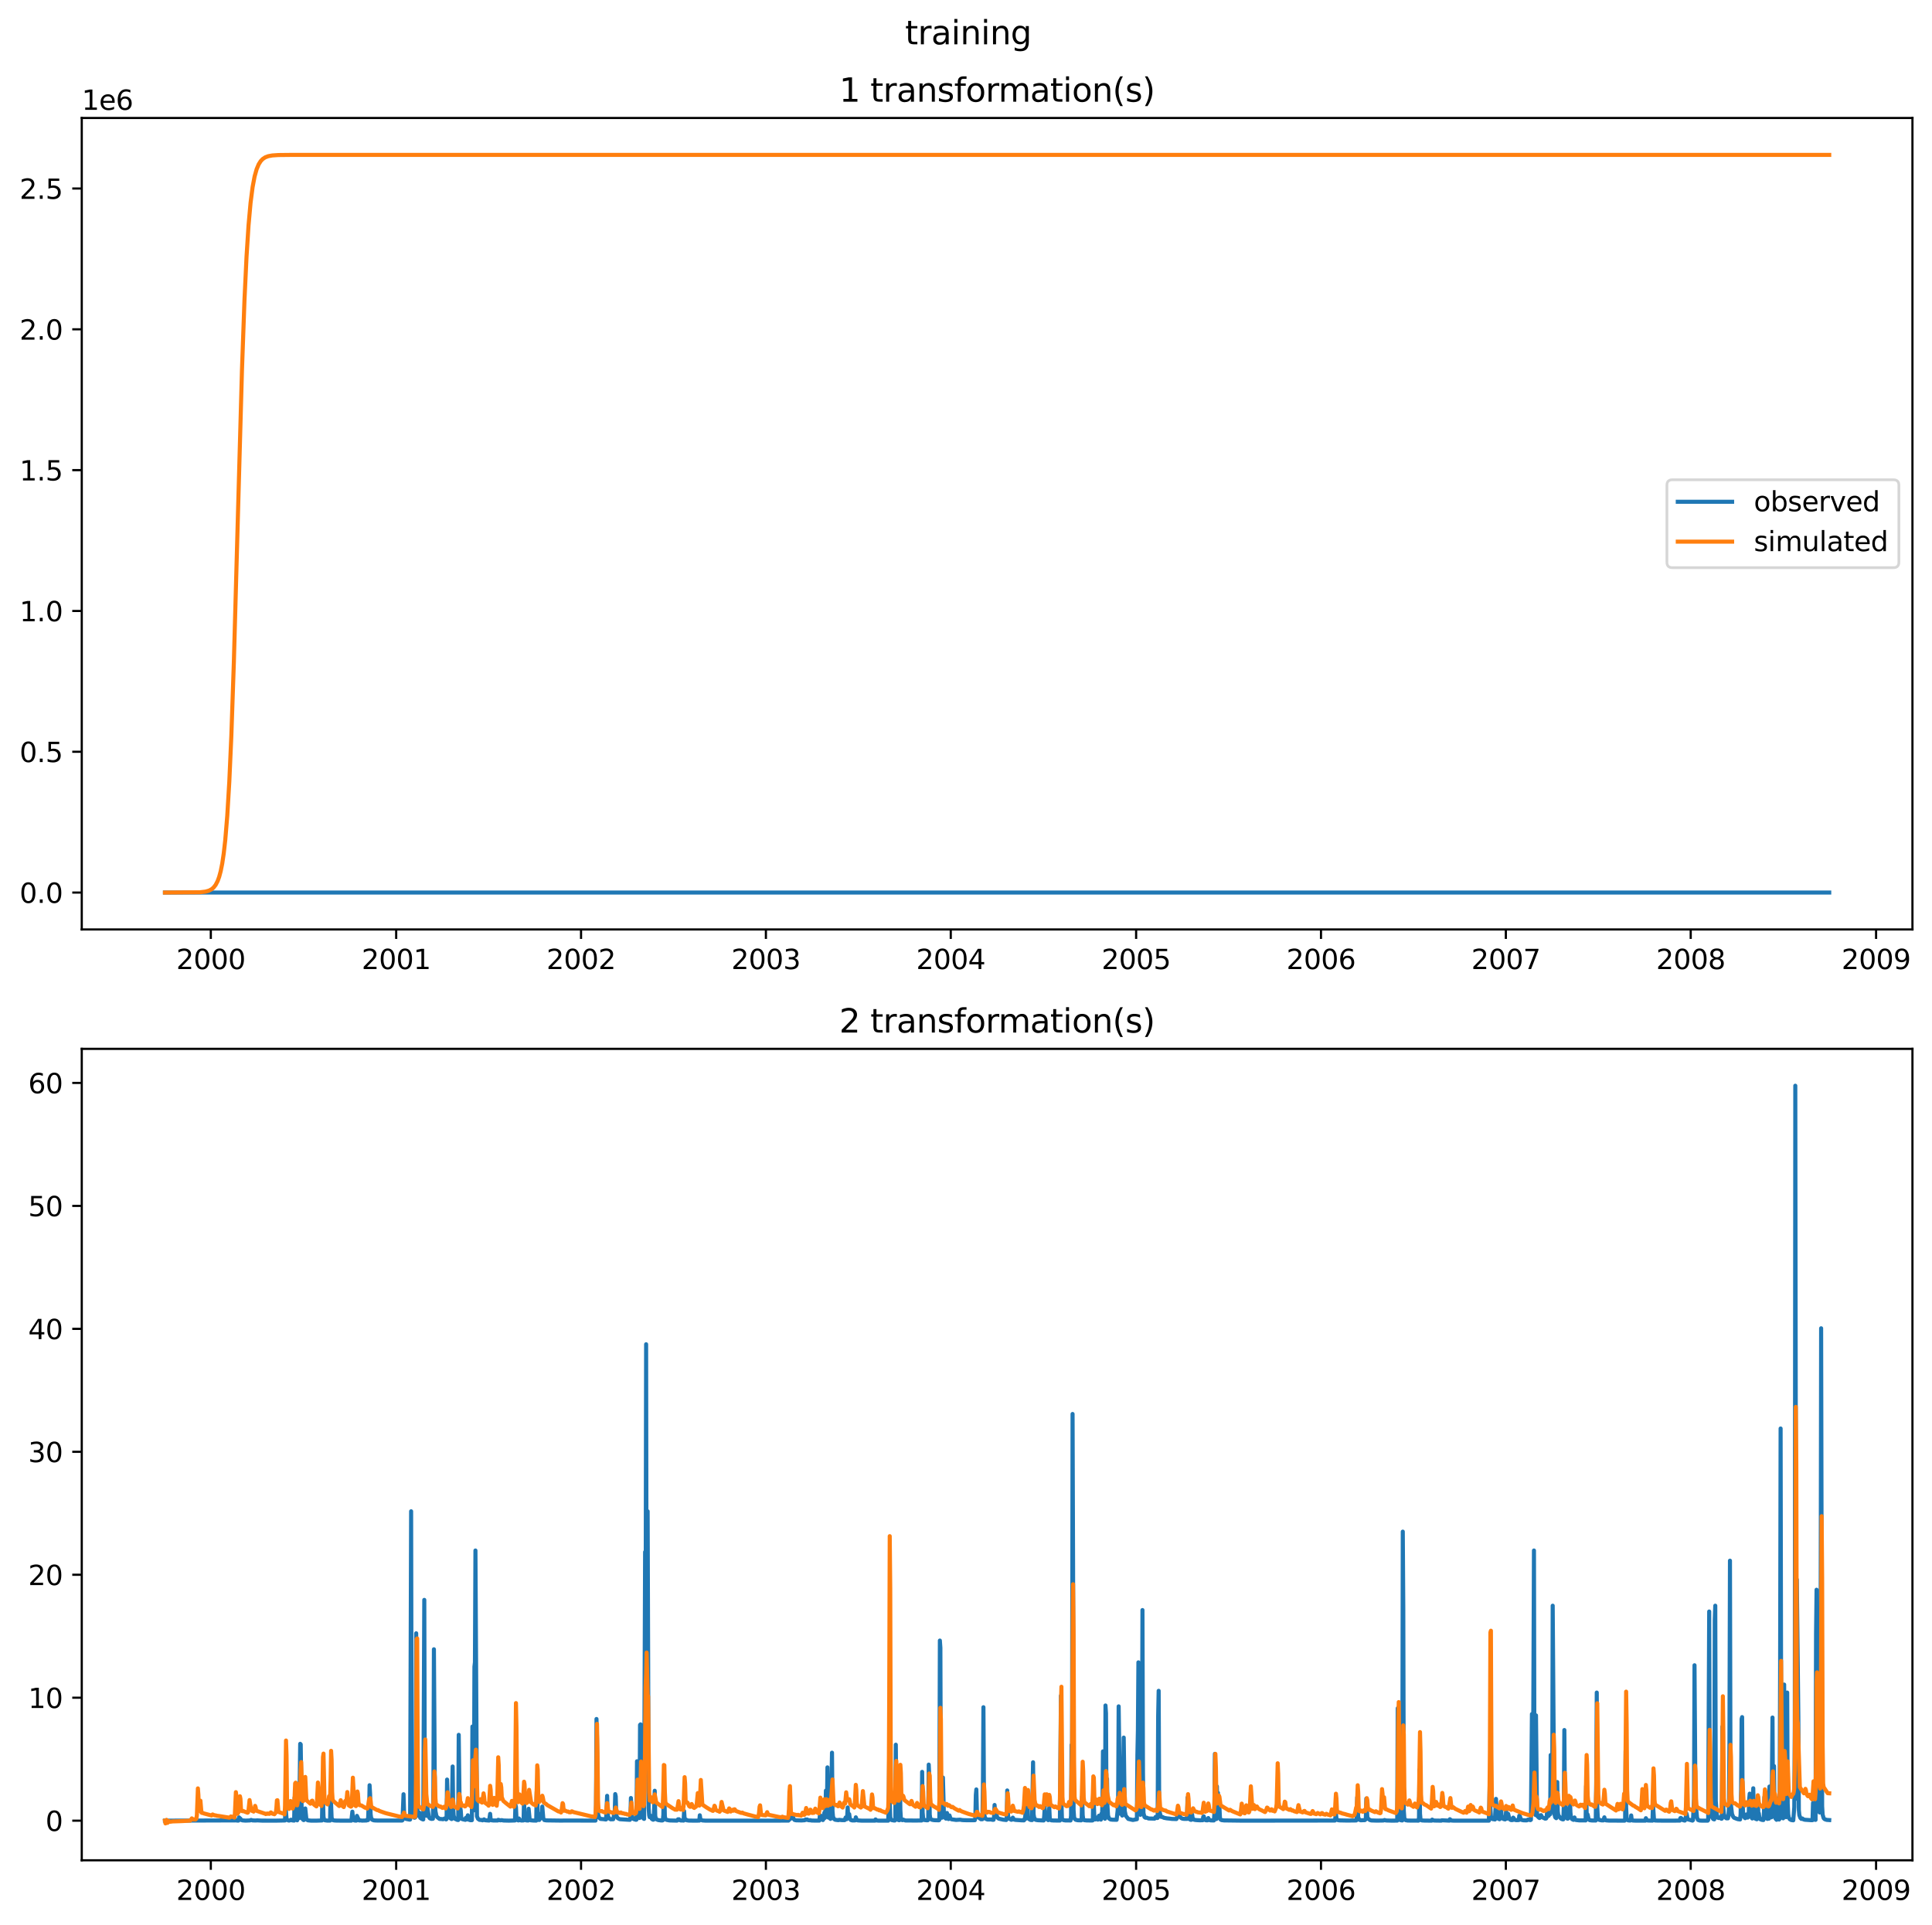 <?xml version="1.0" encoding="utf-8" standalone="no"?>
<!DOCTYPE svg PUBLIC "-//W3C//DTD SVG 1.1//EN"
  "http://www.w3.org/Graphics/SVG/1.1/DTD/svg11.dtd">
<svg xmlns:xlink="http://www.w3.org/1999/xlink" width="711.302pt" height="708.798pt" viewBox="0 0 711.302 708.798" xmlns="http://www.w3.org/2000/svg" version="1.1">
 <defs>
  <style type="text/css">*{stroke-linejoin: round; stroke-linecap: butt}</style>
 </defs>
 <g id="figure_1">
  <g id="patch_1">
   <path d="M 0 708.798 
L 711.302 708.798 
L 711.302 0 
L 0 0 
z
" style="fill: #ffffff"/>
  </g>
  <g id="axes_1">
   <g id="patch_2">
    <path d="M 30.103 342.2 
L 704.102 342.2 
L 704.102 43.44 
L 30.103 43.44 
z
" style="fill: #ffffff"/>
   </g>
   <g id="matplotlib.axis_1">
    <g id="xtick_1">
     <g id="line2d_1">
      <defs>
       <path id="m1d20089a6b" d="M 0 0 
L 0 3.5 
" style="stroke: #000000; stroke-width: 0.8"/>
      </defs>
      <g>
       <use xlink:href="#m1d20089a6b" x="77.615" y="342.2" style="stroke: #000000; stroke-width: 0.8"/>
      </g>
     </g>
     <g id="text_1">
      <!-- 2000 -->
      <g transform="translate(64.89 356.798) scale(0.1 -0.1)">
       <defs>
        <path id="DejaVuSans-32" d="M 1228 531 
L 3431 531 
L 3431 0 
L 469 0 
L 469 531 
Q 828 903 1448 1529 
Q 2069 2156 2228 2338 
Q 2531 2678 2651 2914 
Q 2772 3150 2772 3378 
Q 2772 3750 2511 3984 
Q 2250 4219 1831 4219 
Q 1534 4219 1204 4116 
Q 875 4013 500 3803 
L 500 4441 
Q 881 4594 1212 4672 
Q 1544 4750 1819 4750 
Q 2544 4750 2975 4387 
Q 3406 4025 3406 3419 
Q 3406 3131 3298 2873 
Q 3191 2616 2906 2266 
Q 2828 2175 2409 1742 
Q 1991 1309 1228 531 
z
" transform="scale(0.016)"/>
        <path id="DejaVuSans-30" d="M 2034 4250 
Q 1547 4250 1301 3770 
Q 1056 3291 1056 2328 
Q 1056 1369 1301 889 
Q 1547 409 2034 409 
Q 2525 409 2770 889 
Q 3016 1369 3016 2328 
Q 3016 3291 2770 3770 
Q 2525 4250 2034 4250 
z
M 2034 4750 
Q 2819 4750 3233 4129 
Q 3647 3509 3647 2328 
Q 3647 1150 3233 529 
Q 2819 -91 2034 -91 
Q 1250 -91 836 529 
Q 422 1150 422 2328 
Q 422 3509 836 4129 
Q 1250 4750 2034 4750 
z
" transform="scale(0.016)"/>
       </defs>
       <use xlink:href="#DejaVuSans-32"/>
       <use xlink:href="#DejaVuSans-30" x="63.623"/>
       <use xlink:href="#DejaVuSans-30" x="127.246"/>
       <use xlink:href="#DejaVuSans-30" x="190.869"/>
      </g>
     </g>
    </g>
    <g id="xtick_2">
     <g id="line2d_2">
      <g>
       <use xlink:href="#m1d20089a6b" x="145.861" y="342.2" style="stroke: #000000; stroke-width: 0.8"/>
      </g>
     </g>
     <g id="text_2">
      <!-- 2001 -->
      <g transform="translate(133.136 356.798) scale(0.1 -0.1)">
       <defs>
        <path id="DejaVuSans-31" d="M 794 531 
L 1825 531 
L 1825 4091 
L 703 3866 
L 703 4441 
L 1819 4666 
L 2450 4666 
L 2450 531 
L 3481 531 
L 3481 0 
L 794 0 
L 794 531 
z
" transform="scale(0.016)"/>
       </defs>
       <use xlink:href="#DejaVuSans-32"/>
       <use xlink:href="#DejaVuSans-30" x="63.623"/>
       <use xlink:href="#DejaVuSans-30" x="127.246"/>
       <use xlink:href="#DejaVuSans-31" x="190.869"/>
      </g>
     </g>
    </g>
    <g id="xtick_3">
     <g id="line2d_3">
      <g>
       <use xlink:href="#m1d20089a6b" x="213.921" y="342.2" style="stroke: #000000; stroke-width: 0.8"/>
      </g>
     </g>
     <g id="text_3">
      <!-- 2002 -->
      <g transform="translate(201.196 356.798) scale(0.1 -0.1)">
       <use xlink:href="#DejaVuSans-32"/>
       <use xlink:href="#DejaVuSans-30" x="63.623"/>
       <use xlink:href="#DejaVuSans-30" x="127.246"/>
       <use xlink:href="#DejaVuSans-32" x="190.869"/>
      </g>
     </g>
    </g>
    <g id="xtick_4">
     <g id="line2d_4">
      <g>
       <use xlink:href="#m1d20089a6b" x="281.981" y="342.2" style="stroke: #000000; stroke-width: 0.8"/>
      </g>
     </g>
     <g id="text_4">
      <!-- 2003 -->
      <g transform="translate(269.256 356.798) scale(0.1 -0.1)">
       <defs>
        <path id="DejaVuSans-33" d="M 2597 2516 
Q 3050 2419 3304 2112 
Q 3559 1806 3559 1356 
Q 3559 666 3084 287 
Q 2609 -91 1734 -91 
Q 1441 -91 1130 -33 
Q 819 25 488 141 
L 488 750 
Q 750 597 1062 519 
Q 1375 441 1716 441 
Q 2309 441 2620 675 
Q 2931 909 2931 1356 
Q 2931 1769 2642 2001 
Q 2353 2234 1838 2234 
L 1294 2234 
L 1294 2753 
L 1863 2753 
Q 2328 2753 2575 2939 
Q 2822 3125 2822 3475 
Q 2822 3834 2567 4026 
Q 2313 4219 1838 4219 
Q 1578 4219 1281 4162 
Q 984 4106 628 3988 
L 628 4550 
Q 988 4650 1302 4700 
Q 1616 4750 1894 4750 
Q 2613 4750 3031 4423 
Q 3450 4097 3450 3541 
Q 3450 3153 3228 2886 
Q 3006 2619 2597 2516 
z
" transform="scale(0.016)"/>
       </defs>
       <use xlink:href="#DejaVuSans-32"/>
       <use xlink:href="#DejaVuSans-30" x="63.623"/>
       <use xlink:href="#DejaVuSans-30" x="127.246"/>
       <use xlink:href="#DejaVuSans-33" x="190.869"/>
      </g>
     </g>
    </g>
    <g id="xtick_5">
     <g id="line2d_5">
      <g>
       <use xlink:href="#m1d20089a6b" x="350.041" y="342.2" style="stroke: #000000; stroke-width: 0.8"/>
      </g>
     </g>
     <g id="text_5">
      <!-- 2004 -->
      <g transform="translate(337.316 356.798) scale(0.1 -0.1)">
       <defs>
        <path id="DejaVuSans-34" d="M 2419 4116 
L 825 1625 
L 2419 1625 
L 2419 4116 
z
M 2253 4666 
L 3047 4666 
L 3047 1625 
L 3713 1625 
L 3713 1100 
L 3047 1100 
L 3047 0 
L 2419 0 
L 2419 1100 
L 313 1100 
L 313 1709 
L 2253 4666 
z
" transform="scale(0.016)"/>
       </defs>
       <use xlink:href="#DejaVuSans-32"/>
       <use xlink:href="#DejaVuSans-30" x="63.623"/>
       <use xlink:href="#DejaVuSans-30" x="127.246"/>
       <use xlink:href="#DejaVuSans-34" x="190.869"/>
      </g>
     </g>
    </g>
    <g id="xtick_6">
     <g id="line2d_6">
      <g>
       <use xlink:href="#m1d20089a6b" x="418.287" y="342.2" style="stroke: #000000; stroke-width: 0.8"/>
      </g>
     </g>
     <g id="text_6">
      <!-- 2005 -->
      <g transform="translate(405.562 356.798) scale(0.1 -0.1)">
       <defs>
        <path id="DejaVuSans-35" d="M 691 4666 
L 3169 4666 
L 3169 4134 
L 1269 4134 
L 1269 2991 
Q 1406 3038 1543 3061 
Q 1681 3084 1819 3084 
Q 2600 3084 3056 2656 
Q 3513 2228 3513 1497 
Q 3513 744 3044 326 
Q 2575 -91 1722 -91 
Q 1428 -91 1123 -41 
Q 819 9 494 109 
L 494 744 
Q 775 591 1075 516 
Q 1375 441 1709 441 
Q 2250 441 2565 725 
Q 2881 1009 2881 1497 
Q 2881 1984 2565 2268 
Q 2250 2553 1709 2553 
Q 1456 2553 1204 2497 
Q 953 2441 691 2322 
L 691 4666 
z
" transform="scale(0.016)"/>
       </defs>
       <use xlink:href="#DejaVuSans-32"/>
       <use xlink:href="#DejaVuSans-30" x="63.623"/>
       <use xlink:href="#DejaVuSans-30" x="127.246"/>
       <use xlink:href="#DejaVuSans-35" x="190.869"/>
      </g>
     </g>
    </g>
    <g id="xtick_7">
     <g id="line2d_7">
      <g>
       <use xlink:href="#m1d20089a6b" x="486.347" y="342.2" style="stroke: #000000; stroke-width: 0.8"/>
      </g>
     </g>
     <g id="text_7">
      <!-- 2006 -->
      <g transform="translate(473.622 356.798) scale(0.1 -0.1)">
       <defs>
        <path id="DejaVuSans-36" d="M 2113 2584 
Q 1688 2584 1439 2293 
Q 1191 2003 1191 1497 
Q 1191 994 1439 701 
Q 1688 409 2113 409 
Q 2538 409 2786 701 
Q 3034 994 3034 1497 
Q 3034 2003 2786 2293 
Q 2538 2584 2113 2584 
z
M 3366 4563 
L 3366 3988 
Q 3128 4100 2886 4159 
Q 2644 4219 2406 4219 
Q 1781 4219 1451 3797 
Q 1122 3375 1075 2522 
Q 1259 2794 1537 2939 
Q 1816 3084 2150 3084 
Q 2853 3084 3261 2657 
Q 3669 2231 3669 1497 
Q 3669 778 3244 343 
Q 2819 -91 2113 -91 
Q 1303 -91 875 529 
Q 447 1150 447 2328 
Q 447 3434 972 4092 
Q 1497 4750 2381 4750 
Q 2619 4750 2861 4703 
Q 3103 4656 3366 4563 
z
" transform="scale(0.016)"/>
       </defs>
       <use xlink:href="#DejaVuSans-32"/>
       <use xlink:href="#DejaVuSans-30" x="63.623"/>
       <use xlink:href="#DejaVuSans-30" x="127.246"/>
       <use xlink:href="#DejaVuSans-36" x="190.869"/>
      </g>
     </g>
    </g>
    <g id="xtick_8">
     <g id="line2d_8">
      <g>
       <use xlink:href="#m1d20089a6b" x="554.407" y="342.2" style="stroke: #000000; stroke-width: 0.8"/>
      </g>
     </g>
     <g id="text_8">
      <!-- 2007 -->
      <g transform="translate(541.682 356.798) scale(0.1 -0.1)">
       <defs>
        <path id="DejaVuSans-37" d="M 525 4666 
L 3525 4666 
L 3525 4397 
L 1831 0 
L 1172 0 
L 2766 4134 
L 525 4134 
L 525 4666 
z
" transform="scale(0.016)"/>
       </defs>
       <use xlink:href="#DejaVuSans-32"/>
       <use xlink:href="#DejaVuSans-30" x="63.623"/>
       <use xlink:href="#DejaVuSans-30" x="127.246"/>
       <use xlink:href="#DejaVuSans-37" x="190.869"/>
      </g>
     </g>
    </g>
    <g id="xtick_9">
     <g id="line2d_9">
      <g>
       <use xlink:href="#m1d20089a6b" x="622.467" y="342.2" style="stroke: #000000; stroke-width: 0.8"/>
      </g>
     </g>
     <g id="text_9">
      <!-- 2008 -->
      <g transform="translate(609.742 356.798) scale(0.1 -0.1)">
       <defs>
        <path id="DejaVuSans-38" d="M 2034 2216 
Q 1584 2216 1326 1975 
Q 1069 1734 1069 1313 
Q 1069 891 1326 650 
Q 1584 409 2034 409 
Q 2484 409 2743 651 
Q 3003 894 3003 1313 
Q 3003 1734 2745 1975 
Q 2488 2216 2034 2216 
z
M 1403 2484 
Q 997 2584 770 2862 
Q 544 3141 544 3541 
Q 544 4100 942 4425 
Q 1341 4750 2034 4750 
Q 2731 4750 3128 4425 
Q 3525 4100 3525 3541 
Q 3525 3141 3298 2862 
Q 3072 2584 2669 2484 
Q 3125 2378 3379 2068 
Q 3634 1759 3634 1313 
Q 3634 634 3220 271 
Q 2806 -91 2034 -91 
Q 1263 -91 848 271 
Q 434 634 434 1313 
Q 434 1759 690 2068 
Q 947 2378 1403 2484 
z
M 1172 3481 
Q 1172 3119 1398 2916 
Q 1625 2713 2034 2713 
Q 2441 2713 2670 2916 
Q 2900 3119 2900 3481 
Q 2900 3844 2670 4047 
Q 2441 4250 2034 4250 
Q 1625 4250 1398 4047 
Q 1172 3844 1172 3481 
z
" transform="scale(0.016)"/>
       </defs>
       <use xlink:href="#DejaVuSans-32"/>
       <use xlink:href="#DejaVuSans-30" x="63.623"/>
       <use xlink:href="#DejaVuSans-30" x="127.246"/>
       <use xlink:href="#DejaVuSans-38" x="190.869"/>
      </g>
     </g>
    </g>
    <g id="xtick_10">
     <g id="line2d_10">
      <g>
       <use xlink:href="#m1d20089a6b" x="690.714" y="342.2" style="stroke: #000000; stroke-width: 0.8"/>
      </g>
     </g>
     <g id="text_10">
      <!-- 2009 -->
      <g transform="translate(677.989 356.798) scale(0.1 -0.1)">
       <defs>
        <path id="DejaVuSans-39" d="M 703 97 
L 703 672 
Q 941 559 1184 500 
Q 1428 441 1663 441 
Q 2288 441 2617 861 
Q 2947 1281 2994 2138 
Q 2813 1869 2534 1725 
Q 2256 1581 1919 1581 
Q 1219 1581 811 2004 
Q 403 2428 403 3163 
Q 403 3881 828 4315 
Q 1253 4750 1959 4750 
Q 2769 4750 3195 4129 
Q 3622 3509 3622 2328 
Q 3622 1225 3098 567 
Q 2575 -91 1691 -91 
Q 1453 -91 1209 -44 
Q 966 3 703 97 
z
M 1959 2075 
Q 2384 2075 2632 2365 
Q 2881 2656 2881 3163 
Q 2881 3666 2632 3958 
Q 2384 4250 1959 4250 
Q 1534 4250 1286 3958 
Q 1038 3666 1038 3163 
Q 1038 2656 1286 2365 
Q 1534 2075 1959 2075 
z
" transform="scale(0.016)"/>
       </defs>
       <use xlink:href="#DejaVuSans-32"/>
       <use xlink:href="#DejaVuSans-30" x="63.623"/>
       <use xlink:href="#DejaVuSans-30" x="127.246"/>
       <use xlink:href="#DejaVuSans-39" x="190.869"/>
      </g>
     </g>
    </g>
   </g>
   <g id="matplotlib.axis_2">
    <g id="ytick_1">
     <g id="line2d_11">
      <defs>
       <path id="m23d81caa44" d="M 0 0 
L -3.5 0 
" style="stroke: #000000; stroke-width: 0.8"/>
      </defs>
      <g>
       <use xlink:href="#m23d81caa44" x="30.103" y="328.62" style="stroke: #000000; stroke-width: 0.8"/>
      </g>
     </g>
     <g id="text_11">
      <!-- 0.0 -->
      <g transform="translate(7.2 332.419) scale(0.1 -0.1)">
       <defs>
        <path id="DejaVuSans-2e" d="M 684 794 
L 1344 794 
L 1344 0 
L 684 0 
L 684 794 
z
" transform="scale(0.016)"/>
       </defs>
       <use xlink:href="#DejaVuSans-30"/>
       <use xlink:href="#DejaVuSans-2e" x="63.623"/>
       <use xlink:href="#DejaVuSans-30" x="95.41"/>
      </g>
     </g>
    </g>
    <g id="ytick_2">
     <g id="line2d_12">
      <g>
       <use xlink:href="#m23d81caa44" x="30.103" y="276.778" style="stroke: #000000; stroke-width: 0.8"/>
      </g>
     </g>
     <g id="text_12">
      <!-- 0.5 -->
      <g transform="translate(7.2 280.577) scale(0.1 -0.1)">
       <use xlink:href="#DejaVuSans-30"/>
       <use xlink:href="#DejaVuSans-2e" x="63.623"/>
       <use xlink:href="#DejaVuSans-35" x="95.41"/>
      </g>
     </g>
    </g>
    <g id="ytick_3">
     <g id="line2d_13">
      <g>
       <use xlink:href="#m23d81caa44" x="30.103" y="224.935" style="stroke: #000000; stroke-width: 0.8"/>
      </g>
     </g>
     <g id="text_13">
      <!-- 1.0 -->
      <g transform="translate(7.2 228.734) scale(0.1 -0.1)">
       <use xlink:href="#DejaVuSans-31"/>
       <use xlink:href="#DejaVuSans-2e" x="63.623"/>
       <use xlink:href="#DejaVuSans-30" x="95.41"/>
      </g>
     </g>
    </g>
    <g id="ytick_4">
     <g id="line2d_14">
      <g>
       <use xlink:href="#m23d81caa44" x="30.103" y="173.093" style="stroke: #000000; stroke-width: 0.8"/>
      </g>
     </g>
     <g id="text_14">
      <!-- 1.5 -->
      <g transform="translate(7.2 176.892) scale(0.1 -0.1)">
       <use xlink:href="#DejaVuSans-31"/>
       <use xlink:href="#DejaVuSans-2e" x="63.623"/>
       <use xlink:href="#DejaVuSans-35" x="95.41"/>
      </g>
     </g>
    </g>
    <g id="ytick_5">
     <g id="line2d_15">
      <g>
       <use xlink:href="#m23d81caa44" x="30.103" y="121.25" style="stroke: #000000; stroke-width: 0.8"/>
      </g>
     </g>
     <g id="text_15">
      <!-- 2.0 -->
      <g transform="translate(7.2 125.049) scale(0.1 -0.1)">
       <use xlink:href="#DejaVuSans-32"/>
       <use xlink:href="#DejaVuSans-2e" x="63.623"/>
       <use xlink:href="#DejaVuSans-30" x="95.41"/>
      </g>
     </g>
    </g>
    <g id="ytick_6">
     <g id="line2d_16">
      <g>
       <use xlink:href="#m23d81caa44" x="30.103" y="69.408" style="stroke: #000000; stroke-width: 0.8"/>
      </g>
     </g>
     <g id="text_16">
      <!-- 2.5 -->
      <g transform="translate(7.2 73.207) scale(0.1 -0.1)">
       <use xlink:href="#DejaVuSans-32"/>
       <use xlink:href="#DejaVuSans-2e" x="63.623"/>
       <use xlink:href="#DejaVuSans-35" x="95.41"/>
      </g>
     </g>
    </g>
    <g id="text_17">
     <!-- 1e6 -->
     <g transform="translate(30.103 40.44) scale(0.1 -0.1)">
      <defs>
       <path id="DejaVuSans-65" d="M 3597 1894 
L 3597 1613 
L 953 1613 
Q 991 1019 1311 708 
Q 1631 397 2203 397 
Q 2534 397 2845 478 
Q 3156 559 3463 722 
L 3463 178 
Q 3153 47 2828 -22 
Q 2503 -91 2169 -91 
Q 1331 -91 842 396 
Q 353 884 353 1716 
Q 353 2575 817 3079 
Q 1281 3584 2069 3584 
Q 2775 3584 3186 3129 
Q 3597 2675 3597 1894 
z
M 3022 2063 
Q 3016 2534 2758 2815 
Q 2500 3097 2075 3097 
Q 1594 3097 1305 2825 
Q 1016 2553 972 2059 
L 3022 2063 
z
" transform="scale(0.016)"/>
      </defs>
      <use xlink:href="#DejaVuSans-31"/>
      <use xlink:href="#DejaVuSans-65" x="63.623"/>
      <use xlink:href="#DejaVuSans-36" x="125.146"/>
     </g>
    </g>
   </g>
   <g id="line2d_17">
    <path d="M 60.739 328.62 
L 673.466 328.62 
L 673.466 328.62 
" clip-path="url(#p08411303b1)" style="fill: none; stroke: #1f77b4; stroke-width: 1.5; stroke-linecap: square"/>
   </g>
   <g id="line2d_18">
    <path d="M 60.739 328.62 
L 73.606 328.51 
L 75.657 328.272 
L 76.962 327.896 
L 77.894 327.399 
L 78.64 326.768 
L 79.386 325.814 
L 80.132 324.376 
L 80.691 322.842 
L 81.251 320.769 
L 81.81 317.983 
L 82.369 314.262 
L 82.929 309.336 
L 83.675 300.343 
L 84.421 287.833 
L 85.166 271.097 
L 86.099 243.851 
L 87.404 196.68 
L 89.082 136.305 
L 90.015 110.319 
L 90.76 94.597 
L 91.506 82.961 
L 92.252 74.657 
L 92.998 68.883 
L 93.744 64.94 
L 94.49 62.281 
L 95.236 60.503 
L 95.981 59.321 
L 96.727 58.538 
L 97.66 57.921 
L 98.778 57.502 
L 100.27 57.229 
L 102.508 57.08 
L 107.729 57.024 
L 166.466 57.02 
L 673.466 57.021 
L 673.466 57.021 
" clip-path="url(#p08411303b1)" style="fill: none; stroke: #ff7f0e; stroke-width: 1.5; stroke-linecap: square"/>
   </g>
   <g id="patch_3">
    <path d="M 30.103 342.2 
L 30.103 43.44 
" style="fill: none; stroke: #000000; stroke-width: 0.8; stroke-linejoin: miter; stroke-linecap: square"/>
   </g>
   <g id="patch_4">
    <path d="M 704.102 342.2 
L 704.102 43.44 
" style="fill: none; stroke: #000000; stroke-width: 0.8; stroke-linejoin: miter; stroke-linecap: square"/>
   </g>
   <g id="patch_5">
    <path d="M 30.103 342.2 
L 704.102 342.2 
" style="fill: none; stroke: #000000; stroke-width: 0.8; stroke-linejoin: miter; stroke-linecap: square"/>
   </g>
   <g id="patch_6">
    <path d="M 30.103 43.44 
L 704.102 43.44 
" style="fill: none; stroke: #000000; stroke-width: 0.8; stroke-linejoin: miter; stroke-linecap: square"/>
   </g>
   <g id="text_18">
    <!-- 1 transformation(s) -->
    <g transform="translate(308.988 37.44) scale(0.12 -0.12)">
     <defs>
      <path id="DejaVuSans-20" transform="scale(0.016)"/>
      <path id="DejaVuSans-74" d="M 1172 4494 
L 1172 3500 
L 2356 3500 
L 2356 3053 
L 1172 3053 
L 1172 1153 
Q 1172 725 1289 603 
Q 1406 481 1766 481 
L 2356 481 
L 2356 0 
L 1766 0 
Q 1100 0 847 248 
Q 594 497 594 1153 
L 594 3053 
L 172 3053 
L 172 3500 
L 594 3500 
L 594 4494 
L 1172 4494 
z
" transform="scale(0.016)"/>
      <path id="DejaVuSans-72" d="M 2631 2963 
Q 2534 3019 2420 3045 
Q 2306 3072 2169 3072 
Q 1681 3072 1420 2755 
Q 1159 2438 1159 1844 
L 1159 0 
L 581 0 
L 581 3500 
L 1159 3500 
L 1159 2956 
Q 1341 3275 1631 3429 
Q 1922 3584 2338 3584 
Q 2397 3584 2469 3576 
Q 2541 3569 2628 3553 
L 2631 2963 
z
" transform="scale(0.016)"/>
      <path id="DejaVuSans-61" d="M 2194 1759 
Q 1497 1759 1228 1600 
Q 959 1441 959 1056 
Q 959 750 1161 570 
Q 1363 391 1709 391 
Q 2188 391 2477 730 
Q 2766 1069 2766 1631 
L 2766 1759 
L 2194 1759 
z
M 3341 1997 
L 3341 0 
L 2766 0 
L 2766 531 
Q 2569 213 2275 61 
Q 1981 -91 1556 -91 
Q 1019 -91 701 211 
Q 384 513 384 1019 
Q 384 1609 779 1909 
Q 1175 2209 1959 2209 
L 2766 2209 
L 2766 2266 
Q 2766 2663 2505 2880 
Q 2244 3097 1772 3097 
Q 1472 3097 1187 3025 
Q 903 2953 641 2809 
L 641 3341 
Q 956 3463 1253 3523 
Q 1550 3584 1831 3584 
Q 2591 3584 2966 3190 
Q 3341 2797 3341 1997 
z
" transform="scale(0.016)"/>
      <path id="DejaVuSans-6e" d="M 3513 2113 
L 3513 0 
L 2938 0 
L 2938 2094 
Q 2938 2591 2744 2837 
Q 2550 3084 2163 3084 
Q 1697 3084 1428 2787 
Q 1159 2491 1159 1978 
L 1159 0 
L 581 0 
L 581 3500 
L 1159 3500 
L 1159 2956 
Q 1366 3272 1645 3428 
Q 1925 3584 2291 3584 
Q 2894 3584 3203 3211 
Q 3513 2838 3513 2113 
z
" transform="scale(0.016)"/>
      <path id="DejaVuSans-73" d="M 2834 3397 
L 2834 2853 
Q 2591 2978 2328 3040 
Q 2066 3103 1784 3103 
Q 1356 3103 1142 2972 
Q 928 2841 928 2578 
Q 928 2378 1081 2264 
Q 1234 2150 1697 2047 
L 1894 2003 
Q 2506 1872 2764 1633 
Q 3022 1394 3022 966 
Q 3022 478 2636 193 
Q 2250 -91 1575 -91 
Q 1294 -91 989 -36 
Q 684 19 347 128 
L 347 722 
Q 666 556 975 473 
Q 1284 391 1588 391 
Q 1994 391 2212 530 
Q 2431 669 2431 922 
Q 2431 1156 2273 1281 
Q 2116 1406 1581 1522 
L 1381 1569 
Q 847 1681 609 1914 
Q 372 2147 372 2553 
Q 372 3047 722 3315 
Q 1072 3584 1716 3584 
Q 2034 3584 2315 3537 
Q 2597 3491 2834 3397 
z
" transform="scale(0.016)"/>
      <path id="DejaVuSans-66" d="M 2375 4863 
L 2375 4384 
L 1825 4384 
Q 1516 4384 1395 4259 
Q 1275 4134 1275 3809 
L 1275 3500 
L 2222 3500 
L 2222 3053 
L 1275 3053 
L 1275 0 
L 697 0 
L 697 3053 
L 147 3053 
L 147 3500 
L 697 3500 
L 697 3744 
Q 697 4328 969 4595 
Q 1241 4863 1831 4863 
L 2375 4863 
z
" transform="scale(0.016)"/>
      <path id="DejaVuSans-6f" d="M 1959 3097 
Q 1497 3097 1228 2736 
Q 959 2375 959 1747 
Q 959 1119 1226 758 
Q 1494 397 1959 397 
Q 2419 397 2687 759 
Q 2956 1122 2956 1747 
Q 2956 2369 2687 2733 
Q 2419 3097 1959 3097 
z
M 1959 3584 
Q 2709 3584 3137 3096 
Q 3566 2609 3566 1747 
Q 3566 888 3137 398 
Q 2709 -91 1959 -91 
Q 1206 -91 779 398 
Q 353 888 353 1747 
Q 353 2609 779 3096 
Q 1206 3584 1959 3584 
z
" transform="scale(0.016)"/>
      <path id="DejaVuSans-6d" d="M 3328 2828 
Q 3544 3216 3844 3400 
Q 4144 3584 4550 3584 
Q 5097 3584 5394 3201 
Q 5691 2819 5691 2113 
L 5691 0 
L 5113 0 
L 5113 2094 
Q 5113 2597 4934 2840 
Q 4756 3084 4391 3084 
Q 3944 3084 3684 2787 
Q 3425 2491 3425 1978 
L 3425 0 
L 2847 0 
L 2847 2094 
Q 2847 2600 2669 2842 
Q 2491 3084 2119 3084 
Q 1678 3084 1418 2786 
Q 1159 2488 1159 1978 
L 1159 0 
L 581 0 
L 581 3500 
L 1159 3500 
L 1159 2956 
Q 1356 3278 1631 3431 
Q 1906 3584 2284 3584 
Q 2666 3584 2933 3390 
Q 3200 3197 3328 2828 
z
" transform="scale(0.016)"/>
      <path id="DejaVuSans-69" d="M 603 3500 
L 1178 3500 
L 1178 0 
L 603 0 
L 603 3500 
z
M 603 4863 
L 1178 4863 
L 1178 4134 
L 603 4134 
L 603 4863 
z
" transform="scale(0.016)"/>
      <path id="DejaVuSans-28" d="M 1984 4856 
Q 1566 4138 1362 3434 
Q 1159 2731 1159 2009 
Q 1159 1288 1364 580 
Q 1569 -128 1984 -844 
L 1484 -844 
Q 1016 -109 783 600 
Q 550 1309 550 2009 
Q 550 2706 781 3412 
Q 1013 4119 1484 4856 
L 1984 4856 
z
" transform="scale(0.016)"/>
      <path id="DejaVuSans-29" d="M 513 4856 
L 1013 4856 
Q 1481 4119 1714 3412 
Q 1947 2706 1947 2009 
Q 1947 1309 1714 600 
Q 1481 -109 1013 -844 
L 513 -844 
Q 928 -128 1133 580 
Q 1338 1288 1338 2009 
Q 1338 2731 1133 3434 
Q 928 4138 513 4856 
z
" transform="scale(0.016)"/>
     </defs>
     <use xlink:href="#DejaVuSans-31"/>
     <use xlink:href="#DejaVuSans-20" x="63.623"/>
     <use xlink:href="#DejaVuSans-74" x="95.41"/>
     <use xlink:href="#DejaVuSans-72" x="134.619"/>
     <use xlink:href="#DejaVuSans-61" x="175.732"/>
     <use xlink:href="#DejaVuSans-6e" x="237.012"/>
     <use xlink:href="#DejaVuSans-73" x="300.391"/>
     <use xlink:href="#DejaVuSans-66" x="352.49"/>
     <use xlink:href="#DejaVuSans-6f" x="387.695"/>
     <use xlink:href="#DejaVuSans-72" x="448.877"/>
     <use xlink:href="#DejaVuSans-6d" x="488.24"/>
     <use xlink:href="#DejaVuSans-61" x="585.652"/>
     <use xlink:href="#DejaVuSans-74" x="646.932"/>
     <use xlink:href="#DejaVuSans-69" x="686.141"/>
     <use xlink:href="#DejaVuSans-6f" x="713.924"/>
     <use xlink:href="#DejaVuSans-6e" x="775.105"/>
     <use xlink:href="#DejaVuSans-28" x="838.484"/>
     <use xlink:href="#DejaVuSans-73" x="877.498"/>
     <use xlink:href="#DejaVuSans-29" x="929.598"/>
    </g>
   </g>
   <g id="legend_1">
    <g id="patch_7">
     <path d="M 615.708 208.998 
L 697.102 208.998 
Q 699.102 208.998 699.102 206.998 
L 699.102 178.642 
Q 699.102 176.642 697.102 176.642 
L 615.708 176.642 
Q 613.708 176.642 613.708 178.642 
L 613.708 206.998 
Q 613.708 208.998 615.708 208.998 
z
" style="fill: #ffffff; opacity: 0.8; stroke: #cccccc; stroke-linejoin: miter"/>
    </g>
    <g id="line2d_19">
     <path d="M 617.708 184.74 
L 627.708 184.74 
L 637.708 184.74 
" style="fill: none; stroke: #1f77b4; stroke-width: 1.5; stroke-linecap: square"/>
    </g>
    <g id="text_19">
     <!-- observed -->
     <g transform="translate(645.708 188.24) scale(0.1 -0.1)">
      <defs>
       <path id="DejaVuSans-62" d="M 3116 1747 
Q 3116 2381 2855 2742 
Q 2594 3103 2138 3103 
Q 1681 3103 1420 2742 
Q 1159 2381 1159 1747 
Q 1159 1113 1420 752 
Q 1681 391 2138 391 
Q 2594 391 2855 752 
Q 3116 1113 3116 1747 
z
M 1159 2969 
Q 1341 3281 1617 3432 
Q 1894 3584 2278 3584 
Q 2916 3584 3314 3078 
Q 3713 2572 3713 1747 
Q 3713 922 3314 415 
Q 2916 -91 2278 -91 
Q 1894 -91 1617 61 
Q 1341 213 1159 525 
L 1159 0 
L 581 0 
L 581 4863 
L 1159 4863 
L 1159 2969 
z
" transform="scale(0.016)"/>
       <path id="DejaVuSans-76" d="M 191 3500 
L 800 3500 
L 1894 563 
L 2988 3500 
L 3597 3500 
L 2284 0 
L 1503 0 
L 191 3500 
z
" transform="scale(0.016)"/>
       <path id="DejaVuSans-64" d="M 2906 2969 
L 2906 4863 
L 3481 4863 
L 3481 0 
L 2906 0 
L 2906 525 
Q 2725 213 2448 61 
Q 2172 -91 1784 -91 
Q 1150 -91 751 415 
Q 353 922 353 1747 
Q 353 2572 751 3078 
Q 1150 3584 1784 3584 
Q 2172 3584 2448 3432 
Q 2725 3281 2906 2969 
z
M 947 1747 
Q 947 1113 1208 752 
Q 1469 391 1925 391 
Q 2381 391 2643 752 
Q 2906 1113 2906 1747 
Q 2906 2381 2643 2742 
Q 2381 3103 1925 3103 
Q 1469 3103 1208 2742 
Q 947 2381 947 1747 
z
" transform="scale(0.016)"/>
      </defs>
      <use xlink:href="#DejaVuSans-6f"/>
      <use xlink:href="#DejaVuSans-62" x="61.182"/>
      <use xlink:href="#DejaVuSans-73" x="124.658"/>
      <use xlink:href="#DejaVuSans-65" x="176.758"/>
      <use xlink:href="#DejaVuSans-72" x="238.281"/>
      <use xlink:href="#DejaVuSans-76" x="279.395"/>
      <use xlink:href="#DejaVuSans-65" x="338.574"/>
      <use xlink:href="#DejaVuSans-64" x="400.098"/>
     </g>
    </g>
    <g id="line2d_20">
     <path d="M 617.708 199.418 
L 627.708 199.418 
L 637.708 199.418 
" style="fill: none; stroke: #ff7f0e; stroke-width: 1.5; stroke-linecap: square"/>
    </g>
    <g id="text_20">
     <!-- simulated -->
     <g transform="translate(645.708 202.918) scale(0.1 -0.1)">
      <defs>
       <path id="DejaVuSans-75" d="M 544 1381 
L 544 3500 
L 1119 3500 
L 1119 1403 
Q 1119 906 1312 657 
Q 1506 409 1894 409 
Q 2359 409 2629 706 
Q 2900 1003 2900 1516 
L 2900 3500 
L 3475 3500 
L 3475 0 
L 2900 0 
L 2900 538 
Q 2691 219 2414 64 
Q 2138 -91 1772 -91 
Q 1169 -91 856 284 
Q 544 659 544 1381 
z
M 1991 3584 
L 1991 3584 
z
" transform="scale(0.016)"/>
       <path id="DejaVuSans-6c" d="M 603 4863 
L 1178 4863 
L 1178 0 
L 603 0 
L 603 4863 
z
" transform="scale(0.016)"/>
      </defs>
      <use xlink:href="#DejaVuSans-73"/>
      <use xlink:href="#DejaVuSans-69" x="52.1"/>
      <use xlink:href="#DejaVuSans-6d" x="79.883"/>
      <use xlink:href="#DejaVuSans-75" x="177.295"/>
      <use xlink:href="#DejaVuSans-6c" x="240.674"/>
      <use xlink:href="#DejaVuSans-61" x="268.457"/>
      <use xlink:href="#DejaVuSans-74" x="329.736"/>
      <use xlink:href="#DejaVuSans-65" x="368.945"/>
      <use xlink:href="#DejaVuSans-64" x="430.469"/>
     </g>
    </g>
   </g>
  </g>
  <g id="axes_2">
   <g id="patch_8">
    <path d="M 30.103 684.92 
L 704.102 684.92 
L 704.102 386.16 
L 30.103 386.16 
z
" style="fill: #ffffff"/>
   </g>
   <g id="matplotlib.axis_3">
    <g id="xtick_11">
     <g id="line2d_21">
      <g>
       <use xlink:href="#m1d20089a6b" x="77.615" y="684.92" style="stroke: #000000; stroke-width: 0.8"/>
      </g>
     </g>
     <g id="text_21">
      <!-- 2000 -->
      <g transform="translate(64.89 699.518) scale(0.1 -0.1)">
       <use xlink:href="#DejaVuSans-32"/>
       <use xlink:href="#DejaVuSans-30" x="63.623"/>
       <use xlink:href="#DejaVuSans-30" x="127.246"/>
       <use xlink:href="#DejaVuSans-30" x="190.869"/>
      </g>
     </g>
    </g>
    <g id="xtick_12">
     <g id="line2d_22">
      <g>
       <use xlink:href="#m1d20089a6b" x="145.861" y="684.92" style="stroke: #000000; stroke-width: 0.8"/>
      </g>
     </g>
     <g id="text_22">
      <!-- 2001 -->
      <g transform="translate(133.136 699.518) scale(0.1 -0.1)">
       <use xlink:href="#DejaVuSans-32"/>
       <use xlink:href="#DejaVuSans-30" x="63.623"/>
       <use xlink:href="#DejaVuSans-30" x="127.246"/>
       <use xlink:href="#DejaVuSans-31" x="190.869"/>
      </g>
     </g>
    </g>
    <g id="xtick_13">
     <g id="line2d_23">
      <g>
       <use xlink:href="#m1d20089a6b" x="213.921" y="684.92" style="stroke: #000000; stroke-width: 0.8"/>
      </g>
     </g>
     <g id="text_23">
      <!-- 2002 -->
      <g transform="translate(201.196 699.518) scale(0.1 -0.1)">
       <use xlink:href="#DejaVuSans-32"/>
       <use xlink:href="#DejaVuSans-30" x="63.623"/>
       <use xlink:href="#DejaVuSans-30" x="127.246"/>
       <use xlink:href="#DejaVuSans-32" x="190.869"/>
      </g>
     </g>
    </g>
    <g id="xtick_14">
     <g id="line2d_24">
      <g>
       <use xlink:href="#m1d20089a6b" x="281.981" y="684.92" style="stroke: #000000; stroke-width: 0.8"/>
      </g>
     </g>
     <g id="text_24">
      <!-- 2003 -->
      <g transform="translate(269.256 699.518) scale(0.1 -0.1)">
       <use xlink:href="#DejaVuSans-32"/>
       <use xlink:href="#DejaVuSans-30" x="63.623"/>
       <use xlink:href="#DejaVuSans-30" x="127.246"/>
       <use xlink:href="#DejaVuSans-33" x="190.869"/>
      </g>
     </g>
    </g>
    <g id="xtick_15">
     <g id="line2d_25">
      <g>
       <use xlink:href="#m1d20089a6b" x="350.041" y="684.92" style="stroke: #000000; stroke-width: 0.8"/>
      </g>
     </g>
     <g id="text_25">
      <!-- 2004 -->
      <g transform="translate(337.316 699.518) scale(0.1 -0.1)">
       <use xlink:href="#DejaVuSans-32"/>
       <use xlink:href="#DejaVuSans-30" x="63.623"/>
       <use xlink:href="#DejaVuSans-30" x="127.246"/>
       <use xlink:href="#DejaVuSans-34" x="190.869"/>
      </g>
     </g>
    </g>
    <g id="xtick_16">
     <g id="line2d_26">
      <g>
       <use xlink:href="#m1d20089a6b" x="418.287" y="684.92" style="stroke: #000000; stroke-width: 0.8"/>
      </g>
     </g>
     <g id="text_26">
      <!-- 2005 -->
      <g transform="translate(405.562 699.518) scale(0.1 -0.1)">
       <use xlink:href="#DejaVuSans-32"/>
       <use xlink:href="#DejaVuSans-30" x="63.623"/>
       <use xlink:href="#DejaVuSans-30" x="127.246"/>
       <use xlink:href="#DejaVuSans-35" x="190.869"/>
      </g>
     </g>
    </g>
    <g id="xtick_17">
     <g id="line2d_27">
      <g>
       <use xlink:href="#m1d20089a6b" x="486.347" y="684.92" style="stroke: #000000; stroke-width: 0.8"/>
      </g>
     </g>
     <g id="text_27">
      <!-- 2006 -->
      <g transform="translate(473.622 699.518) scale(0.1 -0.1)">
       <use xlink:href="#DejaVuSans-32"/>
       <use xlink:href="#DejaVuSans-30" x="63.623"/>
       <use xlink:href="#DejaVuSans-30" x="127.246"/>
       <use xlink:href="#DejaVuSans-36" x="190.869"/>
      </g>
     </g>
    </g>
    <g id="xtick_18">
     <g id="line2d_28">
      <g>
       <use xlink:href="#m1d20089a6b" x="554.407" y="684.92" style="stroke: #000000; stroke-width: 0.8"/>
      </g>
     </g>
     <g id="text_28">
      <!-- 2007 -->
      <g transform="translate(541.682 699.518) scale(0.1 -0.1)">
       <use xlink:href="#DejaVuSans-32"/>
       <use xlink:href="#DejaVuSans-30" x="63.623"/>
       <use xlink:href="#DejaVuSans-30" x="127.246"/>
       <use xlink:href="#DejaVuSans-37" x="190.869"/>
      </g>
     </g>
    </g>
    <g id="xtick_19">
     <g id="line2d_29">
      <g>
       <use xlink:href="#m1d20089a6b" x="622.467" y="684.92" style="stroke: #000000; stroke-width: 0.8"/>
      </g>
     </g>
     <g id="text_29">
      <!-- 2008 -->
      <g transform="translate(609.742 699.518) scale(0.1 -0.1)">
       <use xlink:href="#DejaVuSans-32"/>
       <use xlink:href="#DejaVuSans-30" x="63.623"/>
       <use xlink:href="#DejaVuSans-30" x="127.246"/>
       <use xlink:href="#DejaVuSans-38" x="190.869"/>
      </g>
     </g>
    </g>
    <g id="xtick_20">
     <g id="line2d_30">
      <g>
       <use xlink:href="#m1d20089a6b" x="690.714" y="684.92" style="stroke: #000000; stroke-width: 0.8"/>
      </g>
     </g>
     <g id="text_30">
      <!-- 2009 -->
      <g transform="translate(677.989 699.518) scale(0.1 -0.1)">
       <use xlink:href="#DejaVuSans-32"/>
       <use xlink:href="#DejaVuSans-30" x="63.623"/>
       <use xlink:href="#DejaVuSans-30" x="127.246"/>
       <use xlink:href="#DejaVuSans-39" x="190.869"/>
      </g>
     </g>
    </g>
   </g>
   <g id="matplotlib.axis_4">
    <g id="ytick_7">
     <g id="line2d_31">
      <g>
       <use xlink:href="#m23d81caa44" x="30.103" y="670.326" style="stroke: #000000; stroke-width: 0.8"/>
      </g>
     </g>
     <g id="text_31">
      <!-- 0 -->
      <g transform="translate(16.741 674.125) scale(0.1 -0.1)">
       <use xlink:href="#DejaVuSans-30"/>
      </g>
     </g>
    </g>
    <g id="ytick_8">
     <g id="line2d_32">
      <g>
       <use xlink:href="#m23d81caa44" x="30.103" y="625.057" style="stroke: #000000; stroke-width: 0.8"/>
      </g>
     </g>
     <g id="text_32">
      <!-- 10 -->
      <g transform="translate(10.378 628.856) scale(0.1 -0.1)">
       <use xlink:href="#DejaVuSans-31"/>
       <use xlink:href="#DejaVuSans-30" x="63.623"/>
      </g>
     </g>
    </g>
    <g id="ytick_9">
     <g id="line2d_33">
      <g>
       <use xlink:href="#m23d81caa44" x="30.103" y="579.788" style="stroke: #000000; stroke-width: 0.8"/>
      </g>
     </g>
     <g id="text_33">
      <!-- 20 -->
      <g transform="translate(10.378 583.588) scale(0.1 -0.1)">
       <use xlink:href="#DejaVuSans-32"/>
       <use xlink:href="#DejaVuSans-30" x="63.623"/>
      </g>
     </g>
    </g>
    <g id="ytick_10">
     <g id="line2d_34">
      <g>
       <use xlink:href="#m23d81caa44" x="30.103" y="534.52" style="stroke: #000000; stroke-width: 0.8"/>
      </g>
     </g>
     <g id="text_34">
      <!-- 30 -->
      <g transform="translate(10.378 538.319) scale(0.1 -0.1)">
       <use xlink:href="#DejaVuSans-33"/>
       <use xlink:href="#DejaVuSans-30" x="63.623"/>
      </g>
     </g>
    </g>
    <g id="ytick_11">
     <g id="line2d_35">
      <g>
       <use xlink:href="#m23d81caa44" x="30.103" y="489.251" style="stroke: #000000; stroke-width: 0.8"/>
      </g>
     </g>
     <g id="text_35">
      <!-- 40 -->
      <g transform="translate(10.378 493.05) scale(0.1 -0.1)">
       <use xlink:href="#DejaVuSans-34"/>
       <use xlink:href="#DejaVuSans-30" x="63.623"/>
      </g>
     </g>
    </g>
    <g id="ytick_12">
     <g id="line2d_36">
      <g>
       <use xlink:href="#m23d81caa44" x="30.103" y="443.982" style="stroke: #000000; stroke-width: 0.8"/>
      </g>
     </g>
     <g id="text_36">
      <!-- 50 -->
      <g transform="translate(10.378 447.781) scale(0.1 -0.1)">
       <use xlink:href="#DejaVuSans-35"/>
       <use xlink:href="#DejaVuSans-30" x="63.623"/>
      </g>
     </g>
    </g>
    <g id="ytick_13">
     <g id="line2d_37">
      <g>
       <use xlink:href="#m23d81caa44" x="30.103" y="398.713" style="stroke: #000000; stroke-width: 0.8"/>
      </g>
     </g>
     <g id="text_37">
      <!-- 60 -->
      <g transform="translate(10.378 402.513) scale(0.1 -0.1)">
       <use xlink:href="#DejaVuSans-36"/>
       <use xlink:href="#DejaVuSans-30" x="63.623"/>
      </g>
     </g>
    </g>
   </g>
   <g id="line2d_38">
    <path d="M 60.739 670.326 
L 86.658 670.235 
L 86.845 670.166 
L 87.218 670.291 
L 87.777 670.309 
L 87.963 669.096 
L 88.15 669.256 
L 88.336 669.946 
L 88.523 669.577 
L 88.709 670.026 
L 89.269 670.224 
L 90.387 670.31 
L 92.066 670.24 
L 92.439 670.058 
L 92.998 670.235 
L 94.117 670.272 
L 94.676 670.219 
L 96.354 670.311 
L 101.762 670.318 
L 104.932 670.251 
L 105.118 665.139 
L 105.491 669.47 
L 105.678 669.999 
L 106.237 670.285 
L 106.61 670.272 
L 107.169 669.973 
L 107.542 670.224 
L 108.288 670.302 
L 108.475 661.77 
L 108.848 668.882 
L 109.034 669.812 
L 109.407 670.208 
L 109.593 668.668 
L 109.78 661.021 
L 110.153 669.417 
L 110.526 642.037 
L 110.712 642.251 
L 111.085 668.561 
L 111.272 669.577 
L 111.645 670.032 
L 111.831 670.123 
L 112.018 668.989 
L 112.204 668.561 
L 112.39 665.834 
L 112.763 669.417 
L 112.95 669.936 
L 113.323 670.203 
L 114.442 670.313 
L 116.679 670.315 
L 118.544 670.251 
L 118.73 660.326 
L 118.917 662.839 
L 119.103 668.828 
L 119.29 669.845 
L 119.663 670.203 
L 120.595 670.312 
L 121.527 670.299 
L 121.714 659.47 
L 122.087 669.149 
L 122.273 669.86 
L 122.646 670.181 
L 123.392 670.287 
L 125.443 670.318 
L 129.359 670.326 
L 129.732 667.01 
L 129.918 669.149 
L 130.105 669.914 
L 130.478 670.256 
L 131.037 670.317 
L 131.223 670.296 
L 131.41 668.561 
L 132.156 670.214 
L 132.342 670.272 
L 132.529 670.192 
L 133.275 670.302 
L 134.953 670.262 
L 135.139 670.005 
L 135.326 670.133 
L 135.512 670.123 
L 135.699 665.246 
L 135.885 667.598 
L 136.072 657.278 
L 136.258 660.54 
L 136.445 667.866 
L 136.631 669.256 
L 137.004 669.968 
L 137.563 670.197 
L 138.309 670.267 
L 139.614 670.286 
L 148.005 670.286 
L 148.192 670.166 
L 148.565 660.593 
L 148.751 666.796 
L 148.938 668.668 
L 149.124 669.31 
L 149.497 669.684 
L 150.802 669.946 
L 150.989 669.919 
L 151.362 556.423 
L 151.548 652.733 
L 151.735 665.674 
L 152.108 668.08 
L 152.294 668.936 
L 152.481 669.203 
L 152.667 669.256 
L 152.854 669.149 
L 153.04 661.395 
L 153.226 601.343 
L 153.599 665.299 
L 153.786 667.598 
L 153.972 668.508 
L 154.159 668.401 
L 154.345 667.331 
L 154.718 669.31 
L 155.278 669.684 
L 155.651 669.845 
L 155.837 669.877 
L 156.21 589.043 
L 156.396 659.256 
L 156.583 666.636 
L 156.956 668.508 
L 157.142 668.454 
L 157.329 665.353 
L 157.888 668.936 
L 158.261 669.47 
L 158.82 669.684 
L 159.38 669.63 
L 159.566 658.401 
L 159.753 607.225 
L 160.126 663.535 
L 160.312 666.796 
L 160.685 668.668 
L 161.058 669.096 
L 161.804 669.684 
L 162.736 669.738 
L 163.109 669.802 
L 163.669 669.524 
L 164.228 669.866 
L 164.414 669.738 
L 164.601 655.192 
L 164.974 667.652 
L 165.16 668.882 
L 165.347 668.347 
L 165.533 668.187 
L 165.906 669.524 
L 166.279 669.738 
L 166.652 650.379 
L 166.838 665.459 
L 167.025 668.508 
L 167.398 669.577 
L 168.33 670.037 
L 168.703 670.09 
L 168.89 638.722 
L 169.263 668.026 
L 169.449 665.567 
L 169.635 666.583 
L 169.822 669.203 
L 170.008 669.684 
L 170.381 669.818 
L 171.314 670.032 
L 171.5 669.31 
L 171.687 669.203 
L 171.873 669.866 
L 172.246 668.347 
L 172.432 669.63 
L 172.619 669.978 
L 173.178 670.155 
L 173.738 670.149 
L 173.924 635.674 
L 174.111 654.069 
L 174.484 666.529 
L 174.67 613.642 
L 174.856 612.038 
L 175.043 570.861 
L 175.602 668.721 
L 175.975 669.63 
L 176.535 670.037 
L 177.281 670.08 
L 177.653 670.208 
L 178.213 669.839 
L 178.586 670.171 
L 180.078 670.287 
L 180.45 667.812 
L 180.637 669.812 
L 181.01 670.197 
L 181.756 670.272 
L 183.247 670.262 
L 183.434 670.016 
L 184.18 670.214 
L 184.739 670.128 
L 185.299 670.267 
L 187.35 670.319 
L 189.587 670.256 
L 189.774 664.497 
L 189.96 665.299 
L 190.147 669.417 
L 190.333 669.994 
L 190.706 670.219 
L 190.893 670.251 
L 191.079 669.524 
L 191.452 670.149 
L 192.011 670.276 
L 192.757 670.235 
L 192.944 662.358 
L 193.13 669.203 
L 193.317 669.989 
L 193.69 670.224 
L 194.435 670.278 
L 194.622 665.941 
L 194.995 669.791 
L 195.368 670.192 
L 196.3 670.276 
L 197.419 670.311 
L 197.605 659.737 
L 197.792 658.026 
L 197.978 668.668 
L 198.165 669.802 
L 198.351 670.075 
L 198.538 670.085 
L 198.911 669.47 
L 199.097 669.31 
L 199.283 667.652 
L 199.47 668.561 
L 199.656 665.139 
L 200.029 669.524 
L 200.402 670.101 
L 201.148 670.229 
L 206.742 670.305 
L 207.861 670.278 
L 214.201 670.293 
L 219.235 670.301 
L 219.422 667.759 
L 219.608 632.893 
L 219.795 640.005 
L 219.981 663.053 
L 220.168 667.812 
L 220.541 669.149 
L 221.1 669.684 
L 222.405 669.791 
L 222.965 669.893 
L 223.151 669.866 
L 223.524 661.182 
L 223.71 667.598 
L 223.897 668.828 
L 224.27 669.47 
L 224.829 669.834 
L 225.202 669.812 
L 225.762 669.802 
L 225.948 668.936 
L 226.135 666.957 
L 226.321 667.438 
L 226.507 660.54 
L 226.694 661.395 
L 226.88 667.919 
L 227.067 668.882 
L 227.44 669.417 
L 228.186 669.791 
L 230.237 669.925 
L 231.169 669.984 
L 231.915 670.016 
L 232.101 669.149 
L 232.288 661.984 
L 232.661 668.508 
L 233.034 669.577 
L 233.407 669.791 
L 234.153 670.01 
L 234.339 669.957 
L 234.526 648.454 
L 234.898 667.331 
L 235.085 668.668 
L 235.271 668.882 
L 235.458 669.363 
L 235.644 635.085 
L 235.831 634.872 
L 236.017 661.984 
L 236.204 667.919 
L 236.39 668.775 
L 236.95 669.577 
L 237.136 669.684 
L 237.509 571.396 
L 237.695 603.482 
L 237.882 494.926 
L 238.068 613.107 
L 238.255 600.273 
L 238.441 556.423 
L 238.814 665.727 
L 239.001 668.347 
L 239.187 669.042 
L 239.374 669.042 
L 239.56 668.508 
L 239.933 669.63 
L 240.306 669.919 
L 240.492 669.978 
L 240.679 669.914 
L 241.052 659.31 
L 241.238 668.561 
L 241.425 669.47 
L 241.798 669.893 
L 242.357 670.112 
L 243.289 670.235 
L 243.849 670.262 
L 244.035 670.181 
L 244.222 668.187 
L 244.408 656.743 
L 244.595 659.898 
L 244.781 668.721 
L 244.968 669.684 
L 245.341 670.026 
L 246.459 670.246 
L 249.256 670.314 
L 249.629 669.818 
L 249.816 669.882 
L 250.002 669.807 
L 250.189 670.123 
L 250.748 670.278 
L 251.121 670.246 
L 251.68 670.299 
L 251.867 666.796 
L 252.053 669.47 
L 252.24 670.042 
L 252.426 670.058 
L 252.613 669.941 
L 252.799 670.181 
L 253.545 670.291 
L 255.596 670.326 
L 257.461 670.305 
L 257.647 668.347 
L 257.834 669.63 
L 258.02 670.058 
L 258.207 670.037 
L 258.58 670.246 
L 259.698 670.32 
L 269.208 670.326 
L 290.279 670.309 
L 290.465 667.064 
L 290.838 669.791 
L 291.584 669.096 
L 291.77 668.24 
L 292.143 669.577 
L 292.516 670.058 
L 293.076 670.197 
L 295.127 670.246 
L 295.873 670.197 
L 296.246 670.181 
L 296.619 669.871 
L 296.805 670.026 
L 297.178 669.887 
L 297.551 670.139 
L 298.11 670.203 
L 298.297 670.128 
L 298.67 670.267 
L 299.789 670.297 
L 301.28 670.303 
L 301.653 670.305 
L 301.84 668.561 
L 302.026 668.401 
L 302.213 669.524 
L 302.399 669.096 
L 302.958 670.107 
L 303.145 669.818 
L 303.518 667.331 
L 303.704 669.31 
L 303.891 666.476 
L 304.077 659.256 
L 304.264 668.133 
L 304.45 665.887 
L 304.637 650.7 
L 304.823 668.508 
L 305.01 669.203 
L 305.196 659.364 
L 305.382 666.903 
L 305.569 669.203 
L 305.755 669.684 
L 305.942 666.689 
L 306.315 645.299 
L 306.501 666.743 
L 306.688 668.882 
L 307.061 669.684 
L 307.434 669.984 
L 308.366 670.117 
L 308.739 670.133 
L 308.925 670.021 
L 310.044 670.139 
L 310.976 670.128 
L 311.349 669.149 
L 311.536 669.31 
L 311.722 669.797 
L 311.909 668.668 
L 312.095 665.459 
L 312.282 668.882 
L 312.655 667.919 
L 312.841 669.363 
L 313.214 670.064 
L 313.773 670.246 
L 314.706 670.235 
L 314.892 670.208 
L 315.079 669.096 
L 315.452 670.08 
L 315.825 670.235 
L 317.13 670.313 
L 322.164 670.326 
L 322.351 669.877 
L 322.724 670.251 
L 323.47 670.325 
L 327.013 670.326 
L 327.199 663.748 
L 327.385 647.545 
L 327.572 662.893 
L 327.758 668.882 
L 327.945 669.738 
L 328.318 670.123 
L 329.064 670.256 
L 329.437 670.274 
L 329.623 670.037 
L 329.81 642.358 
L 329.996 663.909 
L 330.182 669.042 
L 330.369 669.791 
L 330.742 670.112 
L 331.115 670.176 
L 331.301 654.604 
L 331.488 666.422 
L 331.674 669.417 
L 331.861 669.93 
L 332.234 670.149 
L 332.42 669.914 
L 333.352 670.262 
L 337.268 670.281 
L 339.133 670.256 
L 339.319 670.262 
L 339.506 652.358 
L 339.692 667.278 
L 339.879 669.47 
L 340.252 670.075 
L 341.184 670.192 
L 341.557 670.187 
L 341.743 669.684 
L 341.93 649.684 
L 342.116 653.909 
L 342.303 668.133 
L 342.489 669.417 
L 342.676 669.791 
L 343.235 670.032 
L 343.981 670.149 
L 345.659 670.192 
L 345.846 670.01 
L 346.032 604.016 
L 346.218 606.69 
L 346.405 666.636 
L 346.591 668.668 
L 346.778 669.256 
L 346.964 668.989 
L 347.151 654.444 
L 347.524 668.24 
L 347.71 668.133 
L 347.897 668.508 
L 348.083 669.417 
L 348.27 669.577 
L 348.643 667.492 
L 348.829 669.203 
L 349.202 669.738 
L 349.388 669.63 
L 349.575 668.401 
L 349.948 669.577 
L 350.321 669.828 
L 351.999 670.058 
L 353.491 669.968 
L 354.237 670.107 
L 355.169 670.155 
L 357.22 670.176 
L 358.898 670.155 
L 359.085 669.417 
L 359.271 660.861 
L 359.458 658.828 
L 359.644 666.315 
L 359.83 668.401 
L 360.017 668.936 
L 361.136 669.807 
L 361.695 669.791 
L 361.882 658.347 
L 362.068 628.561 
L 362.255 660.807 
L 362.441 668.347 
L 362.627 669.203 
L 363 669.684 
L 363.56 669.909 
L 364.865 669.887 
L 365.424 670.016 
L 365.797 670.005 
L 365.984 668.828 
L 366.17 664.55 
L 366.357 667.224 
L 366.543 666.422 
L 367.103 669.042 
L 367.662 669.577 
L 369.34 669.962 
L 370.459 670.085 
L 370.645 669.684 
L 370.832 659.203 
L 371.018 667.117 
L 371.205 668.882 
L 371.391 669.47 
L 372.324 670.01 
L 372.51 669.973 
L 372.883 669.203 
L 373.256 669.882 
L 373.815 670.042 
L 376.239 670.208 
L 376.985 670.219 
L 377.172 669.684 
L 377.358 669.85 
L 377.545 667.759 
L 377.731 663.962 
L 377.918 669.47 
L 378.104 667.652 
L 378.291 663.481 
L 378.477 668.828 
L 378.85 669.738 
L 379.409 670.069 
L 379.969 670.117 
L 380.342 648.829 
L 380.528 667.866 
L 380.715 669.096 
L 381.088 669.877 
L 381.461 670.064 
L 382.206 670.166 
L 384.257 670.256 
L 384.444 668.721 
L 384.63 665.406 
L 384.817 668.828 
L 385.003 669.096 
L 385.19 667.812 
L 385.563 669.866 
L 385.936 670.144 
L 386.309 665.513 
L 386.495 669.524 
L 386.682 670.016 
L 387.054 670.208 
L 387.987 670.267 
L 390.224 670.286 
L 390.597 624.337 
L 390.784 663 
L 390.97 669.417 
L 391.157 669.887 
L 391.53 670.133 
L 392.276 670.246 
L 394.14 670.256 
L 394.327 668.454 
L 394.513 642.412 
L 394.7 649.043 
L 394.886 520.594 
L 395.073 576.744 
L 395.259 666.422 
L 395.445 668.989 
L 395.632 669.63 
L 396.005 669.989 
L 396.751 670.171 
L 398.056 670.219 
L 398.242 669.256 
L 398.429 661.449 
L 398.615 668.294 
L 398.802 669.791 
L 399.175 670.144 
L 400.107 670.246 
L 402.158 670.267 
L 402.345 670.181 
L 402.531 658.936 
L 402.904 669.203 
L 403.091 669.738 
L 403.277 669.882 
L 403.463 669.31 
L 403.65 669.203 
L 404.209 669.946 
L 404.396 669.738 
L 404.582 668.508 
L 404.955 669.791 
L 405.328 669.946 
L 405.515 667.759 
L 405.701 669.31 
L 405.888 664.123 
L 406.074 644.818 
L 406.26 664.711 
L 406.447 668.615 
L 406.82 669.63 
L 407.006 627.92 
L 407.193 630.808 
L 407.379 665.459 
L 407.566 654.925 
L 407.752 665.192 
L 407.939 668.454 
L 408.312 669.524 
L 408.871 669.893 
L 409.617 669.978 
L 411.109 670.01 
L 411.481 666.583 
L 411.668 662.091 
L 411.854 628.241 
L 412.414 667.759 
L 412.6 667.706 
L 412.787 667.385 
L 412.973 667.759 
L 413.16 668.454 
L 413.346 668.187 
L 413.719 639.738 
L 414.092 666.743 
L 414.465 668.508 
L 415.397 669.684 
L 417.075 670.08 
L 418.567 669.797 
L 418.754 646.155 
L 418.94 637.064 
L 419.127 612.038 
L 419.5 665.78 
L 419.686 667.545 
L 419.872 668.187 
L 420.245 661.663 
L 420.432 651.075 
L 420.618 592.786 
L 420.805 652.625 
L 420.991 667.545 
L 421.364 668.989 
L 421.737 669.256 
L 422.11 669.203 
L 422.856 669.524 
L 425.093 669.577 
L 425.466 668.936 
L 425.653 668.936 
L 426.026 669.363 
L 426.212 669.31 
L 426.399 631.717 
L 426.585 622.519 
L 426.772 663.427 
L 426.958 667.224 
L 427.331 668.668 
L 427.518 668.936 
L 428.077 668.989 
L 428.45 669.256 
L 429.569 669.47 
L 430.687 669.577 
L 431.433 669.684 
L 433.112 669.738 
L 433.298 669.47 
L 433.484 668.24 
L 433.671 668.508 
L 433.857 668.508 
L 434.044 668.24 
L 434.79 669.31 
L 435.163 669.524 
L 435.536 669.63 
L 436.095 669.684 
L 437.027 669.684 
L 437.214 661.823 
L 437.587 669.096 
L 437.773 669.63 
L 438.146 669.93 
L 438.519 670.037 
L 438.705 669.903 
L 438.892 668.026 
L 439.078 669.31 
L 439.451 669.925 
L 440.011 670.069 
L 440.757 670.139 
L 441.689 670.187 
L 442.808 670.166 
L 442.994 668.936 
L 443.181 668.721 
L 443.554 669.999 
L 443.927 670.171 
L 444.486 670.219 
L 444.672 670.16 
L 444.859 669.363 
L 445.232 670.096 
L 445.791 670.224 
L 446.91 670.251 
L 447.096 667.866 
L 447.283 645.727 
L 447.469 663.427 
L 447.656 669.096 
L 447.842 669.738 
L 448.029 657.706 
L 448.215 666.636 
L 448.402 660.058 
L 448.588 667.652 
L 448.775 665.459 
L 448.961 665.406 
L 449.148 669.256 
L 449.334 669.86 
L 449.707 670.117 
L 450.639 670.235 
L 457.539 670.326 
L 491.475 670.284 
L 491.848 667.812 
L 492.035 669.417 
L 492.221 669.903 
L 492.594 670.144 
L 493.153 670.229 
L 495.95 670.286 
L 499.307 670.251 
L 499.493 669.417 
L 499.68 661.77 
L 500.053 669.096 
L 500.426 669.989 
L 500.985 670.187 
L 502.477 670.133 
L 502.85 669.797 
L 503.036 662.197 
L 503.409 668.936 
L 503.596 669.577 
L 503.782 669.63 
L 504.341 670.09 
L 504.901 670.246 
L 506.952 670.31 
L 509.376 670.267 
L 509.749 670.09 
L 510.308 670.262 
L 512.173 670.313 
L 514.411 670.31 
L 514.597 628.936 
L 514.97 667.866 
L 515.156 669.577 
L 515.529 670.112 
L 516.089 670.235 
L 516.275 670.251 
L 516.462 563.91 
L 516.648 592.252 
L 516.835 666.636 
L 517.021 669.203 
L 517.208 669.828 
L 517.58 670.166 
L 518.326 670.288 
L 522.242 670.314 
L 522.429 669.203 
L 522.615 651.609 
L 522.802 667.759 
L 522.988 669.791 
L 523.174 670.112 
L 523.547 670.246 
L 524.48 670.298 
L 527.09 670.326 
L 527.277 669.946 
L 527.836 670.267 
L 528.768 670.3 
L 530.633 670.323 
L 530.82 670.187 
L 533.617 670.322 
L 533.803 669.791 
L 534.362 670.273 
L 535.295 670.326 
L 548.161 670.326 
L 548.534 653.963 
L 548.72 665.941 
L 548.907 668.561 
L 549.093 669.31 
L 549.466 669.738 
L 549.839 669.791 
L 550.398 669.898 
L 550.771 662.305 
L 551.144 668.615 
L 551.517 669.524 
L 552.077 669.812 
L 552.263 669.63 
L 552.45 665.192 
L 552.636 665.62 
L 552.823 668.347 
L 553.195 669.47 
L 553.568 669.738 
L 554.128 669.871 
L 554.314 669.524 
L 554.501 666.743 
L 554.874 669.577 
L 555.06 669.417 
L 555.247 667.812 
L 555.62 669.256 
L 555.992 669.951 
L 556.365 670.128 
L 556.925 670.096 
L 557.111 669.203 
L 557.298 669.417 
L 557.484 669.85 
L 557.857 670.08 
L 558.416 670.144 
L 559.162 670.107 
L 559.349 668.508 
L 559.535 668.615 
L 559.908 669.738 
L 560.095 670.01 
L 560.841 670.187 
L 561.773 670.219 
L 562.146 670.208 
L 562.519 669.941 
L 563.451 670.128 
L 563.638 669.999 
L 564.01 631.075 
L 564.383 661.449 
L 564.756 570.861 
L 564.943 661.449 
L 565.129 667.545 
L 565.316 668.24 
L 565.502 631.556 
L 565.875 667.492 
L 566.062 668.721 
L 566.621 669.256 
L 566.807 669.363 
L 566.994 669.203 
L 567.18 668.347 
L 567.367 668.294 
L 567.74 669.042 
L 568.859 669.577 
L 569.232 669.524 
L 569.418 669.203 
L 569.604 666.796 
L 569.791 667.224 
L 569.977 668.187 
L 570.164 668.561 
L 570.35 665.406 
L 570.537 666.315 
L 570.723 667.973 
L 570.91 646.155 
L 571.283 652.946 
L 571.469 666.262 
L 571.656 591.182 
L 572.215 667.598 
L 572.588 669.096 
L 572.961 669.417 
L 573.147 659.364 
L 573.334 656.101 
L 573.52 666.903 
L 573.707 668.294 
L 574.639 669.524 
L 575.012 669.738 
L 575.385 669.86 
L 575.571 669.839 
L 575.758 664.39 
L 575.944 636.957 
L 576.131 660.005 
L 576.317 667.117 
L 576.69 669.149 
L 577.063 669.577 
L 577.25 669.577 
L 577.436 665.941 
L 577.622 668.24 
L 577.809 665.834 
L 577.995 661.877 
L 578.182 667.224 
L 578.368 668.989 
L 578.741 669.738 
L 579.301 670.032 
L 579.674 669.149 
L 579.86 669.951 
L 580.233 670.085 
L 581.538 670.235 
L 583.589 670.224 
L 583.776 670.246 
L 583.962 657.545 
L 584.149 667.117 
L 584.335 669.417 
L 584.522 668.08 
L 584.895 669.807 
L 585.268 670.144 
L 586.013 670.251 
L 587.505 670.275 
L 587.692 655.727 
L 587.878 623.16 
L 588.065 665.299 
L 588.251 669.042 
L 588.437 669.684 
L 588.81 670.053 
L 589.743 670.235 
L 590.302 670.229 
L 590.675 669.096 
L 590.862 669.973 
L 591.234 670.208 
L 592.353 670.296 
L 598.134 670.326 
L 598.32 670.08 
L 598.507 644.604 
L 598.693 665.353 
L 598.88 669.47 
L 599.066 669.999 
L 599.439 670.235 
L 600.185 670.288 
L 600.371 670.16 
L 600.558 668.401 
L 600.744 670.005 
L 601.117 670.272 
L 602.049 670.317 
L 605.779 670.326 
L 605.965 669.417 
L 606.338 670.155 
L 606.711 670.281 
L 608.389 670.315 
L 608.576 664.337 
L 608.949 669.791 
L 609.322 670.262 
L 610.44 670.305 
L 614.17 670.326 
L 618.458 670.304 
L 618.645 669.417 
L 618.831 669.31 
L 619.204 669.63 
L 619.577 670.117 
L 620.137 670.276 
L 620.323 670.284 
L 620.51 669.797 
L 620.883 667.652 
L 621.069 668.294 
L 621.255 669.47 
L 621.442 669.85 
L 623.12 670.305 
L 623.307 670.123 
L 623.68 662.251 
L 623.866 613.107 
L 624.239 665.941 
L 624.425 665.353 
L 624.798 669.203 
L 625.171 670.069 
L 625.731 670.275 
L 626.663 670.326 
L 628.714 670.326 
L 628.901 670.037 
L 629.273 593.321 
L 629.46 655.887 
L 629.646 664.657 
L 630.206 668.936 
L 630.765 669.738 
L 631.138 669.855 
L 631.325 596.53 
L 631.511 591.182 
L 631.698 663.107 
L 632.07 667.919 
L 632.257 668.882 
L 632.443 669.256 
L 632.816 669.363 
L 633.189 669.096 
L 633.376 669.203 
L 633.749 669.63 
L 633.935 669.577 
L 634.122 635.727 
L 634.495 665.887 
L 634.681 667.759 
L 635.054 668.989 
L 635.613 669.47 
L 636.173 669.47 
L 636.359 668.615 
L 636.546 665.513 
L 636.732 640.219 
L 636.919 574.605 
L 637.105 653.214 
L 637.292 664.657 
L 637.664 667.812 
L 638.037 668.775 
L 638.41 669.256 
L 639.529 669.684 
L 639.902 669.791 
L 640.648 669.882 
L 640.834 668.026 
L 641.021 659.096 
L 641.207 632.893 
L 641.394 632.198 
L 641.58 664.229 
L 641.767 667.492 
L 642.14 668.989 
L 642.513 669.417 
L 642.699 669.203 
L 642.885 668.08 
L 643.072 668.026 
L 643.258 668.936 
L 643.445 669.203 
L 643.631 668.882 
L 643.818 668.08 
L 644.004 662.305 
L 644.191 660.379 
L 644.377 666.689 
L 644.564 668.454 
L 644.937 669.31 
L 645.123 669.524 
L 645.496 658.401 
L 645.682 667.598 
L 645.869 668.989 
L 646.242 669.577 
L 646.801 669.818 
L 647.174 661.502 
L 647.361 667.973 
L 647.547 667.652 
L 647.734 669.149 
L 648.107 669.812 
L 648.666 670.037 
L 649.225 670.096 
L 649.412 667.919 
L 649.598 661.663 
L 649.785 663.748 
L 650.158 668.828 
L 650.344 669.417 
L 650.717 669.684 
L 651.09 669.363 
L 651.276 669.577 
L 651.463 657.759 
L 651.649 660.807 
L 651.836 667.278 
L 652.022 662.946 
L 652.209 669.096 
L 652.582 632.358 
L 652.768 664.818 
L 652.955 668.401 
L 653.141 650.219 
L 653.328 667.171 
L 653.514 668.989 
L 653.7 669.577 
L 654.073 670.005 
L 654.446 662.197 
L 654.633 668.401 
L 654.819 669.524 
L 655.006 669.914 
L 655.192 669.684 
L 655.379 617.331 
L 655.565 525.942 
L 655.752 628.027 
L 655.938 663.535 
L 656.125 667.919 
L 656.497 669.47 
L 656.684 669.096 
L 656.87 620.219 
L 657.057 653.909 
L 657.243 666.636 
L 657.43 668.401 
L 657.616 669.042 
L 657.989 623.16 
L 658.176 664.016 
L 658.362 667.919 
L 658.549 669.096 
L 658.922 669.791 
L 659.481 670.101 
L 660.227 670.203 
L 660.6 665.353 
L 660.786 635.513 
L 660.973 399.74 
L 661.346 662.251 
L 661.532 581.556 
L 662.091 632.412 
L 662.278 666.422 
L 662.464 668.294 
L 662.837 669.31 
L 663.21 669.684 
L 663.583 669.524 
L 663.956 669.85 
L 664.515 669.994 
L 666.94 670.16 
L 667.312 670.139 
L 667.499 663.802 
L 667.685 668.561 
L 667.872 669.63 
L 668.245 670.016 
L 668.431 670.037 
L 668.618 601.343 
L 668.804 585.3 
L 668.991 662.732 
L 669.177 666.529 
L 669.364 659.256 
L 669.55 642.091 
L 669.737 665.567 
L 669.923 667.331 
L 670.296 607.759 
L 670.482 489.044 
L 670.855 665.032 
L 671.042 668.133 
L 671.415 669.417 
L 671.788 669.791 
L 672.534 670.042 
L 673.466 670.107 
L 673.466 670.107 
" clip-path="url(#pb4e692e841)" style="fill: none; stroke: #1f77b4; stroke-width: 1.5; stroke-linecap: square"/>
   </g>
   <g id="line2d_39">
    <path d="M 60.739 670.326 
L 60.926 671.34 
L 61.299 670.031 
L 61.672 671.142 
L 62.045 670.549 
L 62.231 670.487 
L 62.604 670.737 
L 63.536 670.606 
L 66.147 670.523 
L 67.452 670.469 
L 70.063 670.308 
L 70.622 669.482 
L 71.182 669.901 
L 71.741 669.866 
L 71.927 669.912 
L 72.3 669.574 
L 72.487 668.338 
L 72.86 658.449 
L 73.046 660.887 
L 73.233 666.715 
L 73.419 666.659 
L 73.792 662.974 
L 74.165 667.362 
L 74.351 667.478 
L 74.538 667.434 
L 75.097 667.679 
L 75.843 667.868 
L 77.894 668.414 
L 78.267 668.041 
L 79.013 668.369 
L 79.386 668.375 
L 79.759 668.506 
L 80.691 668.621 
L 84.421 669.217 
L 84.607 669.172 
L 84.98 668.778 
L 86.099 668.983 
L 86.285 669.19 
L 86.472 667.895 
L 86.845 659.824 
L 87.031 661.302 
L 87.218 666.693 
L 87.404 667.825 
L 87.777 667.291 
L 87.963 666.564 
L 88.336 661.341 
L 88.523 662.27 
L 88.709 665.801 
L 88.896 666.716 
L 89.269 666.844 
L 89.455 666.757 
L 91.133 667.408 
L 91.32 667.287 
L 91.506 666.372 
L 91.879 662.746 
L 92.439 666.197 
L 92.812 666.746 
L 93.184 666.792 
L 93.371 666.99 
L 93.557 666.469 
L 93.93 664.877 
L 94.117 665.42 
L 94.303 666.567 
L 94.676 666.78 
L 97.473 667.719 
L 97.66 667.743 
L 97.846 667.898 
L 98.406 667.689 
L 98.592 667.802 
L 98.965 667.696 
L 99.151 667.826 
L 99.338 667.711 
L 99.711 667.28 
L 99.897 667.39 
L 100.27 667.746 
L 100.83 667.885 
L 101.016 667.96 
L 101.575 667.283 
L 101.762 665.598 
L 101.948 662.853 
L 102.135 662.794 
L 102.508 667.085 
L 102.881 667.244 
L 104.559 667.803 
L 104.745 668.026 
L 104.932 665.431 
L 105.305 640.819 
L 105.491 646.262 
L 105.678 662.587 
L 105.864 665.571 
L 106.237 665.826 
L 106.424 666.012 
L 106.61 665.377 
L 106.983 663.087 
L 107.169 663.831 
L 107.356 665.523 
L 107.729 665.87 
L 108.102 664.919 
L 108.288 663.971 
L 108.475 661.385 
L 108.661 656.592 
L 108.848 656.328 
L 109.221 664.067 
L 109.407 664.686 
L 109.593 663.757 
L 109.966 656.831 
L 110.153 658.978 
L 110.339 662.551 
L 110.526 659.695 
L 110.712 651.587 
L 110.899 648.77 
L 111.272 662.44 
L 111.458 663.091 
L 111.645 663.085 
L 111.831 662.404 
L 112.018 659.719 
L 112.204 654.885 
L 112.39 654.221 
L 112.763 662.138 
L 112.95 662.926 
L 114.255 664.084 
L 114.442 663.868 
L 114.815 662.998 
L 115.001 662.964 
L 115.374 664.18 
L 115.747 664.518 
L 116.493 665.077 
L 116.679 663.884 
L 117.052 656.28 
L 117.239 658.122 
L 117.425 662.975 
L 117.611 664.145 
L 117.984 664.574 
L 118.171 664.652 
L 118.357 664.913 
L 118.544 663.532 
L 118.73 658.263 
L 118.917 646.936 
L 119.103 645.633 
L 119.476 663.013 
L 119.663 663.582 
L 119.849 663.655 
L 120.222 664.052 
L 120.408 664.133 
L 120.595 664.346 
L 120.781 663.782 
L 121.154 661.308 
L 121.341 661.972 
L 121.527 661.906 
L 121.714 655.275 
L 121.9 644.618 
L 122.087 647.909 
L 122.273 659.682 
L 122.46 662.651 
L 122.833 663.166 
L 124.884 664.944 
L 125.07 664.449 
L 125.443 662.79 
L 125.63 663.314 
L 125.816 664.643 
L 126.189 665.049 
L 126.375 665.126 
L 126.562 665.329 
L 126.748 664.799 
L 127.121 663.064 
L 127.494 663.693 
L 127.867 659.789 
L 128.427 664.726 
L 129.172 665.167 
L 129.359 665.066 
L 129.545 663.621 
L 129.918 654.503 
L 130.478 664.524 
L 131.037 664.974 
L 131.223 664.083 
L 131.596 659.589 
L 131.783 660.404 
L 131.969 663.422 
L 132.156 664.305 
L 132.342 664.609 
L 133.088 664.741 
L 134.393 665.551 
L 134.766 665.55 
L 135.139 665.882 
L 135.326 665.704 
L 135.512 664.89 
L 135.885 662.473 
L 136.072 662.43 
L 136.258 662.049 
L 136.445 662.941 
L 136.631 664.786 
L 136.817 665.302 
L 138.123 666.048 
L 138.869 666.454 
L 139.242 666.454 
L 139.614 666.72 
L 140.547 667.062 
L 141.852 667.51 
L 142.598 667.717 
L 146.7 668.728 
L 148.005 668.986 
L 148.192 668.79 
L 148.751 667.353 
L 149.124 668.431 
L 149.497 668.534 
L 152.481 668.942 
L 152.667 668.777 
L 152.854 668.906 
L 153.04 665.547 
L 153.226 646.681 
L 153.413 603.417 
L 153.599 603.247 
L 153.786 647.821 
L 153.972 664.369 
L 154.159 665.066 
L 155.837 666.184 
L 156.023 665.165 
L 156.21 660.259 
L 156.396 645.49 
L 156.583 640.441 
L 156.956 660.515 
L 157.329 664.31 
L 157.702 664.382 
L 158.075 664.74 
L 158.82 665.039 
L 159.007 664.998 
L 159.38 665.284 
L 159.566 663.918 
L 159.939 652.214 
L 160.126 654.461 
L 160.312 662.088 
L 160.499 664.285 
L 160.685 664.47 
L 160.872 664.489 
L 161.804 665.163 
L 162.177 665.097 
L 162.55 665.427 
L 162.923 665.633 
L 163.482 665.207 
L 164.041 665.847 
L 164.228 665.493 
L 164.414 664.544 
L 164.787 659.888 
L 164.974 660.522 
L 165.16 663.079 
L 165.347 664.107 
L 165.533 663.858 
L 166.093 665.29 
L 166.279 664.727 
L 166.652 662.557 
L 166.838 663.078 
L 167.025 664.717 
L 167.211 665.126 
L 168.517 665.828 
L 168.703 664.989 
L 169.076 660.497 
L 169.263 661.344 
L 169.449 663.328 
L 169.635 663.509 
L 170.008 664.901 
L 170.195 664.695 
L 170.941 664.788 
L 171.127 665.089 
L 171.314 665.049 
L 171.687 664.459 
L 171.873 664.097 
L 172.246 662.036 
L 172.432 662.892 
L 172.619 664.51 
L 173.365 664.994 
L 173.551 665.335 
L 173.738 663.503 
L 173.924 657.572 
L 174.111 648.099 
L 174.297 649.113 
L 174.484 657.724 
L 174.67 657.367 
L 175.043 646.622 
L 175.229 644.188 
L 175.789 662.682 
L 176.348 663.263 
L 176.908 662.421 
L 177.094 662.832 
L 177.281 663.54 
L 177.467 663.681 
L 177.653 663.035 
L 178.026 660.267 
L 178.213 661.361 
L 178.399 663.353 
L 178.586 663.739 
L 179.705 664.568 
L 179.891 664.819 
L 180.078 663.763 
L 180.45 657.493 
L 180.637 658.901 
L 180.823 663.327 
L 181.01 664.227 
L 181.383 664.519 
L 181.569 664.117 
L 181.942 661.936 
L 182.129 662.094 
L 182.502 664.481 
L 182.688 664.552 
L 182.875 664.836 
L 183.061 663.005 
L 183.434 646.991 
L 183.62 649.904 
L 183.807 660.998 
L 183.993 662.36 
L 184.366 656.83 
L 184.553 658.054 
L 184.739 661.648 
L 185.299 663.054 
L 186.604 664.131 
L 187.909 665.157 
L 188.096 664.665 
L 188.468 663.045 
L 188.655 663.602 
L 188.841 664.9 
L 189.214 665.254 
L 189.401 665.06 
L 189.587 661.778 
L 189.96 627.041 
L 190.147 635.761 
L 190.333 657.203 
L 190.52 662.695 
L 190.706 663.518 
L 190.893 662.929 
L 191.265 660.647 
L 191.452 661.423 
L 191.638 663.222 
L 192.011 663.709 
L 192.384 664.05 
L 192.571 663.098 
L 192.944 655.981 
L 193.13 656.973 
L 193.317 661.98 
L 193.503 663.49 
L 193.876 663.838 
L 194.249 663.522 
L 194.435 662.666 
L 194.808 658.969 
L 195.554 663.625 
L 195.927 663.968 
L 196.487 664.422 
L 196.859 664.206 
L 197.046 664.355 
L 197.232 664.743 
L 197.419 663.325 
L 197.605 658.292 
L 197.792 649.955 
L 197.978 651.543 
L 198.165 660.861 
L 198.351 663.391 
L 198.538 663.429 
L 199.283 662.419 
L 199.656 661.14 
L 199.843 661.757 
L 200.216 663.656 
L 200.775 664.017 
L 200.962 664.106 
L 201.521 664.612 
L 205.623 666.947 
L 205.996 666.976 
L 206.556 667.33 
L 206.742 666.708 
L 207.115 663.879 
L 207.302 664.171 
L 207.488 666.122 
L 207.674 666.685 
L 208.047 666.595 
L 208.793 666.973 
L 209.166 666.966 
L 209.539 667.22 
L 210.099 667.24 
L 210.471 666.888 
L 210.658 666.904 
L 211.031 667.145 
L 217.744 668.765 
L 218.117 668.755 
L 218.489 668.877 
L 219.049 668.989 
L 219.235 668.286 
L 219.422 664.412 
L 219.795 634.689 
L 219.981 645.183 
L 220.168 662.657 
L 220.354 666.519 
L 220.727 666.775 
L 221.286 666.863 
L 221.473 666.774 
L 222.219 667.16 
L 222.965 667.356 
L 223.151 666.712 
L 223.524 663.864 
L 223.71 664.622 
L 223.897 666.467 
L 224.083 666.929 
L 225.202 667.31 
L 225.948 667.505 
L 226.135 667.384 
L 226.321 666.946 
L 226.694 665.486 
L 227.253 667.284 
L 227.626 667.225 
L 227.999 667.453 
L 228.186 667.505 
L 228.559 667.308 
L 229.118 667.632 
L 229.491 667.614 
L 230.05 667.843 
L 230.423 667.813 
L 230.796 668.006 
L 231.729 668.171 
L 231.915 667.964 
L 232.101 667.063 
L 232.474 663.652 
L 232.847 667.314 
L 233.034 667.555 
L 233.593 667.68 
L 233.78 667.781 
L 234.153 667.491 
L 234.339 666.183 
L 234.712 655.229 
L 234.898 658.074 
L 235.085 664.809 
L 235.271 665.87 
L 235.458 665.994 
L 235.644 664.296 
L 236.017 648.56 
L 236.204 652.56 
L 236.39 662.951 
L 236.577 664.552 
L 236.95 664.978 
L 237.136 664.327 
L 237.322 659.351 
L 237.695 620.998 
L 237.882 616.331 
L 238.068 608.431 
L 238.441 623.99 
L 238.628 624.588 
L 239.001 659.867 
L 239.187 662.887 
L 239.374 662.675 
L 239.56 661.964 
L 239.747 661.708 
L 240.119 663.354 
L 240.306 663.571 
L 240.492 663.4 
L 240.679 662.728 
L 241.052 660.645 
L 241.611 663.6 
L 242.357 664.182 
L 243.476 665.017 
L 243.662 665.099 
L 243.849 665.32 
L 244.035 663.965 
L 244.222 659.09 
L 244.408 649.828 
L 244.595 649.924 
L 244.781 659.652 
L 244.968 663.559 
L 245.341 664.23 
L 247.765 665.837 
L 248.138 665.987 
L 248.51 666.265 
L 249.256 666.28 
L 249.443 665.477 
L 249.816 663.129 
L 250.189 665.805 
L 250.562 666.233 
L 250.934 665.598 
L 251.121 665.594 
L 251.307 665.827 
L 251.494 666.406 
L 251.68 664.855 
L 252.053 654.308 
L 252.24 656.587 
L 252.426 662.986 
L 252.613 663.377 
L 252.799 663.467 
L 252.986 663.8 
L 253.172 663.711 
L 253.731 664.984 
L 254.104 665.235 
L 254.664 664.2 
L 254.85 664.598 
L 255.037 665.282 
L 255.596 665.644 
L 255.969 665.158 
L 256.156 665.254 
L 256.342 665.033 
L 256.528 664.002 
L 256.901 660.176 
L 257.274 664.272 
L 257.461 664.793 
L 257.647 663.5 
L 258.02 655.341 
L 258.58 664.41 
L 260.071 665.426 
L 261.563 666.334 
L 261.936 666.416 
L 262.122 666.605 
L 262.495 666.729 
L 262.682 666.33 
L 263.055 664.827 
L 263.241 665.099 
L 263.428 666.108 
L 263.801 666.553 
L 264.733 666.926 
L 264.919 667.049 
L 265.106 666.827 
L 265.292 666.053 
L 265.665 663.428 
L 266.411 666.555 
L 267.903 667.12 
L 268.462 665.806 
L 268.649 666.103 
L 268.835 666.834 
L 269.022 666.968 
L 269.581 666.35 
L 269.768 666.621 
L 269.954 666.676 
L 270.327 666.134 
L 270.513 666.153 
L 270.886 666.738 
L 272.937 667.48 
L 273.31 667.361 
L 273.683 667.621 
L 275.175 668.038 
L 277.599 668.681 
L 279.091 669.033 
L 279.277 668.559 
L 279.464 667.335 
L 279.65 665.231 
L 279.837 664.68 
L 280.21 668.13 
L 280.583 668.241 
L 281.888 668.378 
L 282.447 667.198 
L 282.82 668.102 
L 283.566 668.286 
L 286.736 668.964 
L 287.668 669.096 
L 288.041 668.86 
L 288.414 669.036 
L 290.092 669.306 
L 290.279 668.652 
L 290.465 666.139 
L 290.652 659.773 
L 290.838 657.609 
L 291.211 667.752 
L 291.398 667.874 
L 291.77 667.814 
L 292.143 667.981 
L 293.076 668.188 
L 293.449 668.299 
L 293.822 668.172 
L 294.195 668.377 
L 294.567 668.325 
L 294.94 668.498 
L 295.5 667.398 
L 295.686 667.608 
L 295.873 668.115 
L 296.059 668.225 
L 296.246 668.093 
L 296.432 667.468 
L 296.805 665.662 
L 297.178 667.646 
L 297.737 667.741 
L 297.924 667.512 
L 298.297 666.279 
L 298.483 666.333 
L 298.856 667.462 
L 299.229 667.491 
L 299.416 667.376 
L 299.602 667.451 
L 299.789 667.156 
L 300.161 665.895 
L 300.348 666.299 
L 300.534 667.154 
L 300.907 667.342 
L 301.467 667.629 
L 301.653 666.663 
L 302.026 661.851 
L 302.213 662.534 
L 302.399 664.529 
L 302.586 663.755 
L 302.958 665.735 
L 303.145 664.809 
L 303.331 662.948 
L 303.518 662.449 
L 303.704 664.398 
L 303.891 664.962 
L 304.264 662.435 
L 304.45 662.833 
L 304.637 664.52 
L 304.823 664.843 
L 305.01 664.326 
L 305.196 663.092 
L 305.382 662.669 
L 305.569 663.97 
L 305.755 664.479 
L 305.942 663.3 
L 306.501 655.159 
L 306.874 663.728 
L 307.061 664.219 
L 307.62 664.643 
L 307.993 664.528 
L 308.552 665.035 
L 309.112 663.629 
L 309.671 665.078 
L 309.858 665.122 
L 310.231 665.498 
L 310.417 665.009 
L 310.79 663.654 
L 310.976 663.998 
L 311.163 664.033 
L 311.536 659.892 
L 311.909 662.861 
L 312.095 662.362 
L 312.468 662.963 
L 312.655 662.443 
L 312.841 663.071 
L 313.028 664.228 
L 313.401 664.591 
L 314.333 665.211 
L 314.519 665.49 
L 314.706 664.299 
L 315.079 657.135 
L 315.265 658.877 
L 315.452 663.811 
L 315.638 664.661 
L 316.943 665.501 
L 317.13 665.315 
L 317.316 664.196 
L 317.689 659.432 
L 318.249 665.075 
L 320.3 666.094 
L 320.486 666.321 
L 320.673 665.408 
L 321.046 660.667 
L 321.232 661.773 
L 321.419 665.088 
L 321.605 665.722 
L 321.978 665.683 
L 322.351 665.936 
L 322.537 665.966 
L 322.91 666.228 
L 323.283 666.231 
L 323.656 666.527 
L 324.029 666.424 
L 324.402 666.722 
L 325.894 667.278 
L 326.08 667.393 
L 326.64 666.617 
L 327.013 665.493 
L 327.199 659.854 
L 327.385 624.503 
L 327.572 565.577 
L 327.758 584.883 
L 327.945 647.518 
L 328.131 661.908 
L 328.318 663.14 
L 329.25 663.824 
L 329.437 662.913 
L 329.623 659.161 
L 329.81 650.683 
L 329.996 648.327 
L 330.369 662.396 
L 330.555 662.928 
L 330.742 662.734 
L 330.928 662.963 
L 331.115 661.622 
L 331.488 649.761 
L 331.674 652.74 
L 331.861 660.997 
L 332.047 662.074 
L 332.42 661.096 
L 332.606 661.394 
L 332.979 662.753 
L 334.658 664.031 
L 335.031 664.286 
L 335.217 664.034 
L 335.59 663.053 
L 335.776 663.511 
L 335.963 664.335 
L 336.336 664.663 
L 337.082 665.206 
L 337.268 664.857 
L 337.641 663.793 
L 337.828 664.08 
L 338.014 664.911 
L 338.387 665.336 
L 338.76 665.442 
L 339.133 664.86 
L 339.319 663.87 
L 339.692 657.595 
L 339.879 659.733 
L 340.065 664.17 
L 340.252 664.88 
L 340.811 665.185 
L 341.557 665.748 
L 341.743 664.454 
L 341.93 660.24 
L 342.116 652.97 
L 342.303 653.747 
L 342.489 661.768 
L 342.676 664.244 
L 343.049 664.485 
L 343.608 664.958 
L 345.473 666.026 
L 345.659 666.344 
L 345.846 663.401 
L 346.032 651.2 
L 346.218 628.783 
L 346.405 632.986 
L 346.591 657.144 
L 346.778 663.391 
L 346.964 663.821 
L 347.337 663.788 
L 347.71 664.179 
L 348.083 664.501 
L 348.456 664.148 
L 348.643 664.261 
L 349.015 664.845 
L 349.388 664.6 
L 350.321 665.382 
L 350.694 665.238 
L 351.44 665.82 
L 352.931 666.639 
L 353.304 666.401 
L 353.677 666.731 
L 354.237 666.979 
L 356.661 667.863 
L 359.085 668.51 
L 359.271 668.29 
L 359.644 667.09 
L 359.83 667.106 
L 360.203 668.19 
L 360.949 668.324 
L 361.695 668.548 
L 361.882 667.088 
L 362.255 656.983 
L 362.441 659.624 
L 362.627 666.137 
L 362.814 667.187 
L 363.373 667.378 
L 363.746 667.06 
L 364.306 667.131 
L 364.865 667.42 
L 365.797 667.461 
L 366.17 666.482 
L 366.357 666.019 
L 366.543 666.052 
L 367.289 667.209 
L 368.221 667.516 
L 369.527 667.904 
L 370.459 668.028 
L 370.645 666.852 
L 371.018 660.236 
L 371.205 662.383 
L 371.391 666.259 
L 371.578 666.732 
L 371.764 666.596 
L 371.951 666.676 
L 372.137 666.943 
L 372.324 666.974 
L 372.51 666.394 
L 372.883 664.805 
L 373.442 666.75 
L 374.748 667.063 
L 375.121 666.908 
L 375.68 667.18 
L 375.867 667.12 
L 376.426 667.426 
L 376.799 666.146 
L 376.985 664.769 
L 377.358 658.28 
L 377.545 659.972 
L 377.731 663.722 
L 377.918 664.275 
L 378.104 664.123 
L 378.291 662.29 
L 378.477 659.026 
L 378.664 660.545 
L 378.85 664.56 
L 379.036 665.293 
L 379.596 665.569 
L 379.782 665.76 
L 379.969 665.184 
L 380.155 662.922 
L 380.528 653.756 
L 380.901 662.74 
L 381.274 664.525 
L 381.461 664.782 
L 381.833 664.685 
L 382.579 665.294 
L 382.952 664.962 
L 383.325 665.28 
L 383.698 665.609 
L 383.885 665.721 
L 384.071 665.563 
L 384.257 664.863 
L 384.63 660.64 
L 384.817 660.678 
L 385.003 662.151 
L 385.376 660.612 
L 385.749 664.54 
L 385.936 664.153 
L 386.309 660.836 
L 386.495 661.621 
L 386.682 664.008 
L 386.868 664.501 
L 387.614 664.99 
L 388.173 665.377 
L 388.546 665.092 
L 389.292 665.584 
L 389.479 665.558 
L 389.851 665.849 
L 390.038 665.274 
L 390.224 662.395 
L 390.411 650.986 
L 390.597 627.596 
L 390.784 621.022 
L 391.157 661.55 
L 391.343 663.963 
L 391.903 664.413 
L 392.648 664.994 
L 393.208 664.9 
L 393.581 663.431 
L 393.767 663.708 
L 393.954 664.407 
L 394.14 664.214 
L 394.327 661.926 
L 394.7 645.047 
L 395.073 583.285 
L 395.259 600.602 
L 395.445 648.761 
L 395.632 661.497 
L 395.818 662.701 
L 397.683 664.344 
L 397.869 664.447 
L 398.056 664.729 
L 398.242 662.962 
L 398.615 648.635 
L 398.802 652.18 
L 398.988 661.79 
L 399.175 663.485 
L 399.921 664.082 
L 401.039 665.007 
L 401.599 664.16 
L 401.785 664.497 
L 401.972 665.248 
L 402.158 664.054 
L 402.345 660.352 
L 402.531 654.013 
L 402.718 654.441 
L 402.904 661.391 
L 403.091 663.837 
L 403.277 663.626 
L 403.65 662.541 
L 404.023 664.228 
L 404.209 664.096 
L 404.769 662.233 
L 405.142 664.16 
L 405.515 664.379 
L 405.701 664.667 
L 405.888 663.776 
L 406.26 659.175 
L 406.447 660.377 
L 406.633 663.771 
L 406.82 662.906 
L 407.193 652.072 
L 407.379 653.354 
L 407.566 659.768 
L 408.312 663.327 
L 409.99 664.664 
L 410.363 664.412 
L 410.736 664.767 
L 410.922 665.052 
L 411.109 664.838 
L 411.295 663.923 
L 411.481 662.217 
L 411.668 661.847 
L 411.854 662.622 
L 412.041 661.664 
L 412.227 660.08 
L 412.787 664.149 
L 413.16 664.528 
L 413.346 664.267 
L 413.533 663.033 
L 413.906 658.712 
L 414.278 663.836 
L 414.465 664.262 
L 418.008 666.534 
L 418.194 666.446 
L 418.381 666.206 
L 418.567 665.435 
L 418.754 663.186 
L 419.313 648.532 
L 419.872 665.164 
L 420.245 665.32 
L 420.432 664.25 
L 420.805 656.322 
L 420.991 658.405 
L 421.178 663.653 
L 421.364 664.633 
L 423.788 666.159 
L 424.161 666.218 
L 424.534 666.481 
L 424.907 666.641 
L 425.28 666.335 
L 425.653 666.395 
L 426.026 666.775 
L 426.212 666.345 
L 426.399 664.832 
L 426.772 659.925 
L 427.145 665.729 
L 427.331 666.083 
L 427.704 666.035 
L 428.077 666.347 
L 429.009 666.611 
L 429.196 666.607 
L 429.569 666.911 
L 433.112 668.029 
L 433.298 667.355 
L 433.671 664.813 
L 433.857 665.341 
L 434.044 666.767 
L 434.417 667.458 
L 435.722 667.849 
L 435.909 667.927 
L 436.281 667.877 
L 436.654 668.088 
L 436.841 668.133 
L 437.027 666.988 
L 437.4 660.56 
L 437.587 662.333 
L 437.773 666.483 
L 437.96 667.144 
L 438.519 667.333 
L 438.705 667.122 
L 439.265 665.773 
L 439.824 666.841 
L 440.384 667.034 
L 440.57 667.04 
L 440.943 667.246 
L 442.062 667.377 
L 442.248 667.361 
L 442.435 667.513 
L 442.621 667.297 
L 442.808 666.409 
L 443.181 663.718 
L 443.554 666.739 
L 443.74 667.046 
L 444.113 666.633 
L 444.299 666.811 
L 444.486 666.32 
L 444.859 663.995 
L 445.045 664.677 
L 445.232 666.343 
L 445.418 666.611 
L 446.351 666.844 
L 446.724 667.061 
L 446.91 667.143 
L 447.096 664.961 
L 447.469 645.735 
L 447.656 650.739 
L 447.842 662.609 
L 448.029 664.009 
L 448.775 661.098 
L 448.961 661.56 
L 449.334 664.425 
L 449.521 664.746 
L 450.453 665.339 
L 452.504 666.578 
L 452.877 666.313 
L 453.623 666.811 
L 455.487 667.57 
L 456.606 668.033 
L 456.793 667.241 
L 457.166 664.051 
L 457.352 664.926 
L 457.539 667.103 
L 457.725 667.407 
L 458.284 667.618 
L 458.471 666.962 
L 458.844 664.674 
L 459.03 665.366 
L 459.217 666.964 
L 459.403 667.187 
L 459.776 667.304 
L 459.963 666.973 
L 460.149 665.422 
L 460.522 657.675 
L 461.081 665.981 
L 461.641 664.561 
L 462.014 666.077 
L 462.2 665.885 
L 462.573 665.097 
L 462.76 665.112 
L 463.133 665.747 
L 463.692 666.162 
L 464.438 666.5 
L 465.743 667.16 
L 466.116 666.543 
L 466.489 665.504 
L 466.675 665.594 
L 467.048 666.272 
L 467.235 666.161 
L 467.608 666.614 
L 468.167 666.13 
L 468.54 666.706 
L 468.913 666.607 
L 469.286 666.925 
L 469.845 665.557 
L 470.032 664.099 
L 470.405 649.194 
L 470.591 653.071 
L 470.778 663.421 
L 470.964 665.134 
L 472.083 665.818 
L 472.456 666.072 
L 472.642 665.632 
L 473.015 663.327 
L 473.202 663.504 
L 473.388 665.152 
L 473.575 665.808 
L 474.693 666.355 
L 475.066 666.088 
L 475.439 666.383 
L 475.626 666.583 
L 475.999 666.542 
L 476.372 666.82 
L 477.49 667.169 
L 477.677 666.579 
L 478.05 664.612 
L 478.609 666.925 
L 479.355 667.185 
L 479.541 667.281 
L 479.728 667.223 
L 480.101 666.781 
L 480.287 666.735 
L 480.66 667.264 
L 482.525 667.857 
L 482.711 667.813 
L 483.271 666.789 
L 483.83 667.717 
L 484.39 667.852 
L 484.576 667.933 
L 485.135 667.501 
L 486.068 667.994 
L 486.254 667.896 
L 486.627 667.531 
L 486.814 667.547 
L 487.187 667.935 
L 487.932 668.11 
L 488.305 667.798 
L 489.051 668.157 
L 489.611 668.263 
L 489.797 668.396 
L 489.984 667.825 
L 490.356 666.166 
L 490.543 666.683 
L 490.729 667.827 
L 490.916 667.972 
L 491.289 668.059 
L 491.475 666.932 
L 491.848 660.398 
L 492.035 662.107 
L 492.221 666.376 
L 492.408 667.082 
L 493.713 667.455 
L 494.086 667.646 
L 495.205 667.916 
L 495.764 668.092 
L 498.002 668.689 
L 498.375 668.396 
L 498.561 668.315 
L 498.747 668.002 
L 498.934 667.278 
L 499.307 665.468 
L 499.493 665.239 
L 499.68 662.22 
L 499.866 657.284 
L 500.053 659.849 
L 500.239 665.692 
L 500.426 666.772 
L 500.799 666.92 
L 501.172 666.622 
L 501.544 666.87 
L 501.731 667.06 
L 501.917 666.931 
L 502.29 666.411 
L 502.477 666.357 
L 502.663 666.784 
L 502.85 666.143 
L 503.223 662.044 
L 503.409 662.72 
L 503.596 665.297 
L 503.782 666.028 
L 503.968 666.305 
L 504.341 666.25 
L 504.714 666.533 
L 506.206 667.179 
L 506.579 666.866 
L 507.325 667.335 
L 507.884 667.519 
L 508.071 667.592 
L 508.257 667.523 
L 508.444 666.355 
L 508.817 658.704 
L 509.003 660.336 
L 509.19 664.071 
L 509.562 661.699 
L 509.935 665.81 
L 510.122 666.108 
L 510.495 666.166 
L 511.241 666.543 
L 513.851 667.512 
L 514.224 666.907 
L 514.411 665.26 
L 514.597 656.987 
L 514.784 635.082 
L 514.97 626.666 
L 515.343 663.206 
L 515.529 665.29 
L 515.716 665.465 
L 515.902 665.476 
L 516.089 665.802 
L 516.275 663.258 
L 516.462 653.129 
L 516.648 635.248 
L 516.835 638.624 
L 517.021 657.93 
L 517.208 663.245 
L 517.394 663.737 
L 518.326 664.431 
L 518.513 664.024 
L 518.886 662.864 
L 519.445 664.65 
L 519.818 664.784 
L 520.377 665.237 
L 520.564 664.976 
L 520.937 664.009 
L 521.123 664.223 
L 521.31 665.016 
L 521.683 665.456 
L 521.869 664.998 
L 522.242 663.596 
L 522.429 661.506 
L 522.802 637.718 
L 522.988 644.861 
L 523.174 660.641 
L 523.361 663.518 
L 523.547 663.781 
L 523.92 663.867 
L 524.48 664.4 
L 525.039 664.597 
L 525.785 665.112 
L 526.904 665.882 
L 527.09 664.729 
L 527.463 657.881 
L 527.65 659.403 
L 527.836 664.093 
L 528.023 665.046 
L 528.209 664.832 
L 528.582 663.417 
L 528.768 663.437 
L 528.955 664.515 
L 529.141 664.78 
L 529.514 664.322 
L 529.701 664.56 
L 529.887 665.04 
L 530.26 665.31 
L 530.447 665.168 
L 530.633 664.318 
L 531.006 660.114 
L 531.192 661.453 
L 531.379 664.112 
L 531.565 664.932 
L 532.125 665.29 
L 532.498 665.325 
L 532.871 665.688 
L 533.244 665.903 
L 533.43 665.369 
L 533.989 662.005 
L 534.362 665.366 
L 534.549 665.602 
L 534.922 665.298 
L 535.854 666.003 
L 537.905 666.977 
L 538.838 667.408 
L 539.397 666.777 
L 539.956 667.396 
L 540.143 666.865 
L 540.516 665.146 
L 540.702 665.612 
L 540.889 666.855 
L 541.075 666.477 
L 541.448 664.556 
L 541.821 666.107 
L 542.194 665.117 
L 542.38 665.442 
L 542.567 666.267 
L 542.94 666.524 
L 544.432 667.173 
L 544.618 667.327 
L 544.991 666.091 
L 545.177 665.532 
L 545.364 665.79 
L 545.55 666.695 
L 545.923 667.064 
L 547.042 667.454 
L 548.161 667.952 
L 548.347 664.397 
L 548.534 645.313 
L 548.72 601.018 
L 548.907 600.394 
L 549.093 646.103 
L 549.28 663.406 
L 549.466 664.31 
L 550.398 664.989 
L 550.771 664.822 
L 551.144 665.234 
L 551.704 665.579 
L 552.077 665.823 
L 552.263 665.266 
L 552.636 663.234 
L 552.823 664.009 
L 553.009 665.468 
L 553.382 665.774 
L 553.941 666.129 
L 554.501 664.906 
L 554.687 665.243 
L 554.874 666.039 
L 555.06 665.841 
L 555.433 665.285 
L 555.62 665.552 
L 555.806 666.048 
L 556.365 666.337 
L 556.925 664.743 
L 557.298 666.233 
L 558.416 666.711 
L 560.468 667.529 
L 562.892 668.282 
L 563.824 668.412 
L 564.01 668.129 
L 564.197 667.278 
L 564.57 663.875 
L 564.943 652.644 
L 565.129 656.997 
L 565.316 664.519 
L 565.502 663.847 
L 565.689 661.459 
L 565.875 662.469 
L 566.062 665.437 
L 566.248 666.053 
L 566.807 666.281 
L 567.18 666.123 
L 567.926 666.61 
L 568.299 666.786 
L 568.672 666.542 
L 568.859 666.642 
L 569.045 666.597 
L 569.232 666.435 
L 569.791 665.439 
L 569.977 666.003 
L 570.164 666.066 
L 570.35 664.971 
L 570.537 663.098 
L 570.723 662.584 
L 570.91 663.784 
L 571.096 663.566 
L 571.283 662.311 
L 571.469 661.892 
L 571.656 661.104 
L 571.842 653.181 
L 572.028 638.689 
L 572.215 644.537 
L 572.401 660.739 
L 572.588 663.491 
L 572.774 663.806 
L 572.961 663.237 
L 573.334 660.035 
L 573.52 660.285 
L 573.707 662.525 
L 573.893 663.365 
L 574.266 663.829 
L 575.385 664.619 
L 575.571 664.387 
L 575.758 662.65 
L 576.131 652.698 
L 576.317 656.333 
L 576.504 662.291 
L 576.69 663.888 
L 576.877 664.086 
L 577.063 664.108 
L 577.25 663.561 
L 577.622 661.166 
L 577.995 662.215 
L 578.182 661.637 
L 578.368 662.299 
L 578.555 663.538 
L 578.928 664.052 
L 579.301 664.357 
L 579.86 662.915 
L 580.047 663.424 
L 580.233 664.377 
L 580.792 664.79 
L 581.352 665.113 
L 581.538 664.993 
L 581.911 664.445 
L 582.284 664.811 
L 582.657 664.454 
L 583.589 665.685 
L 583.776 663.591 
L 584.149 646.157 
L 584.335 649.762 
L 584.522 661.089 
L 584.708 662.89 
L 585.081 664.04 
L 585.64 664.461 
L 586.013 664.336 
L 586.573 664.854 
L 586.759 664.891 
L 586.946 665.107 
L 587.132 665.111 
L 587.319 665.231 
L 587.505 664.426 
L 587.692 659.187 
L 588.065 627.099 
L 588.437 660.521 
L 588.624 663.334 
L 589.743 664.247 
L 589.929 664.217 
L 590.116 664.398 
L 590.302 663.709 
L 590.675 658.936 
L 590.862 660.305 
L 591.048 663.57 
L 591.234 664.168 
L 594.591 666.342 
L 594.964 666.591 
L 595.15 666.019 
L 595.523 664.152 
L 595.71 664.748 
L 595.896 666.168 
L 596.083 666.073 
L 596.642 664.116 
L 597.015 665.931 
L 597.388 666.168 
L 597.574 665.258 
L 597.947 660.388 
L 598.134 661.714 
L 598.32 661.233 
L 598.693 622.821 
L 598.88 634.663 
L 599.066 658.798 
L 599.252 663.039 
L 599.625 663.51 
L 601.304 664.785 
L 601.677 664.875 
L 602.049 665.209 
L 602.982 665.745 
L 604.101 666.505 
L 604.287 665.339 
L 604.66 658.696 
L 604.846 660.379 
L 605.033 664.954 
L 605.219 665.58 
L 605.406 665.772 
L 605.592 664.65 
L 605.965 657.181 
L 606.152 659.136 
L 606.338 664.168 
L 606.525 664.987 
L 607.271 665.418 
L 607.457 665.575 
L 607.83 665.259 
L 608.016 665.339 
L 608.203 665.696 
L 608.389 664.215 
L 608.762 651.075 
L 608.949 653.735 
L 609.135 662.672 
L 609.322 664.387 
L 613.051 666.697 
L 613.424 666.248 
L 613.61 666.325 
L 614.17 666.856 
L 614.543 667.03 
L 614.729 666.673 
L 614.916 665.637 
L 615.102 663.791 
L 615.289 663.205 
L 615.661 666.37 
L 616.594 666.823 
L 616.78 666.608 
L 617.153 665.942 
L 617.34 666.068 
L 617.713 666.805 
L 618.458 667.065 
L 620.137 667.69 
L 620.323 667.692 
L 620.51 667.91 
L 620.696 665.428 
L 621.069 649.411 
L 621.442 665.73 
L 623.12 666.558 
L 623.307 666.569 
L 623.493 666.767 
L 623.68 665.179 
L 623.866 659.393 
L 624.052 650.068 
L 624.239 652.097 
L 624.425 662.143 
L 624.612 664.864 
L 624.985 665.41 
L 625.917 665.935 
L 628.155 667.064 
L 628.714 667.244 
L 628.901 667.527 
L 629.087 664.667 
L 629.46 636.879 
L 629.646 643.612 
L 629.833 661.904 
L 630.019 664.925 
L 630.392 665.237 
L 633.003 666.679 
L 633.562 666.869 
L 633.749 667.134 
L 633.935 663.102 
L 634.308 624.531 
L 634.495 638.665 
L 634.681 662.051 
L 634.867 663.904 
L 635.24 664.255 
L 635.986 664.787 
L 636.173 664.654 
L 636.546 664.054 
L 636.732 662.258 
L 637.105 642.407 
L 637.292 646.881 
L 637.478 660.452 
L 637.664 663.323 
L 638.037 663.714 
L 638.41 663.953 
L 638.783 663.901 
L 639.716 664.709 
L 640.088 664.821 
L 640.461 665.157 
L 640.648 665.075 
L 640.834 664.366 
L 641.021 662.419 
L 641.394 655.384 
L 641.58 656.032 
L 641.953 663.884 
L 642.14 664.45 
L 642.513 664.725 
L 643.072 663.509 
L 643.258 663.836 
L 643.445 664.5 
L 643.631 664.54 
L 643.818 664.353 
L 644.377 662.983 
L 644.75 664.562 
L 644.937 664.816 
L 645.123 664.636 
L 645.682 663.036 
L 646.055 664.712 
L 646.428 664.694 
L 646.615 664.894 
L 646.801 664.289 
L 647.174 660.971 
L 647.361 661.764 
L 647.547 663.791 
L 648.107 664.76 
L 648.666 665.091 
L 648.852 665.244 
L 649.039 665.217 
L 649.225 665.345 
L 649.412 664.645 
L 649.785 658.798 
L 649.971 659.667 
L 650.158 663.62 
L 650.344 664.839 
L 650.717 664.753 
L 651.09 665.095 
L 651.276 664.902 
L 651.463 664.501 
L 652.022 662.687 
L 652.209 662.917 
L 652.395 660.911 
L 652.582 654.084 
L 652.768 652.168 
L 653.141 661.614 
L 653.328 660.205 
L 653.514 660.605 
L 653.887 663.7 
L 654.073 663.675 
L 654.446 663.016 
L 654.633 663.048 
L 655.006 663.967 
L 655.192 662.47 
L 655.379 653.782 
L 655.752 611.499 
L 656.125 655.693 
L 656.311 661.131 
L 656.497 662.407 
L 656.684 660.642 
L 657.057 644.691 
L 657.243 647.443 
L 657.43 658.659 
L 657.616 660.512 
L 657.803 658.151 
L 658.176 648.509 
L 658.549 659.731 
L 658.735 660.495 
L 659.481 661.593 
L 659.667 661.287 
L 659.854 660.742 
L 660.227 660.458 
L 660.413 659.771 
L 660.6 658.212 
L 660.786 651.769 
L 660.973 606.367 
L 661.159 517.985 
L 661.346 538.988 
L 661.532 623.122 
L 661.719 633.161 
L 661.905 634.54 
L 662.651 658.017 
L 663.583 659.434 
L 664.143 660.252 
L 664.329 659.902 
L 664.702 658.61 
L 664.888 659.116 
L 665.075 660.424 
L 665.448 661.106 
L 665.634 661.323 
L 665.821 661.325 
L 666.194 660.753 
L 666.38 660.822 
L 666.753 662.043 
L 666.94 662.184 
L 667.126 662.489 
L 667.312 661.547 
L 667.685 655.835 
L 667.872 657.198 
L 668.058 661.319 
L 668.245 662.439 
L 668.431 659.873 
L 668.618 647.83 
L 668.804 619.351 
L 668.991 615.731 
L 669.364 656.067 
L 669.55 657.199 
L 669.737 656.94 
L 670.109 658.507 
L 670.296 652.029 
L 670.669 558.224 
L 670.855 581.216 
L 671.042 642.404 
L 671.228 656.621 
L 671.415 657.98 
L 672.906 660.215 
L 673.466 660.251 
L 673.466 660.251 
" clip-path="url(#pb4e692e841)" style="fill: none; stroke: #ff7f0e; stroke-width: 1.5; stroke-linecap: square"/>
   </g>
   <g id="patch_9">
    <path d="M 30.103 684.92 
L 30.103 386.16 
" style="fill: none; stroke: #000000; stroke-width: 0.8; stroke-linejoin: miter; stroke-linecap: square"/>
   </g>
   <g id="patch_10">
    <path d="M 704.102 684.92 
L 704.102 386.16 
" style="fill: none; stroke: #000000; stroke-width: 0.8; stroke-linejoin: miter; stroke-linecap: square"/>
   </g>
   <g id="patch_11">
    <path d="M 30.103 684.92 
L 704.102 684.92 
" style="fill: none; stroke: #000000; stroke-width: 0.8; stroke-linejoin: miter; stroke-linecap: square"/>
   </g>
   <g id="patch_12">
    <path d="M 30.103 386.16 
L 704.102 386.16 
" style="fill: none; stroke: #000000; stroke-width: 0.8; stroke-linejoin: miter; stroke-linecap: square"/>
   </g>
   <g id="text_38">
    <!-- 2 transformation(s) -->
    <g transform="translate(308.988 380.16) scale(0.12 -0.12)">
     <use xlink:href="#DejaVuSans-32"/>
     <use xlink:href="#DejaVuSans-20" x="63.623"/>
     <use xlink:href="#DejaVuSans-74" x="95.41"/>
     <use xlink:href="#DejaVuSans-72" x="134.619"/>
     <use xlink:href="#DejaVuSans-61" x="175.732"/>
     <use xlink:href="#DejaVuSans-6e" x="237.012"/>
     <use xlink:href="#DejaVuSans-73" x="300.391"/>
     <use xlink:href="#DejaVuSans-66" x="352.49"/>
     <use xlink:href="#DejaVuSans-6f" x="387.695"/>
     <use xlink:href="#DejaVuSans-72" x="448.877"/>
     <use xlink:href="#DejaVuSans-6d" x="488.24"/>
     <use xlink:href="#DejaVuSans-61" x="585.652"/>
     <use xlink:href="#DejaVuSans-74" x="646.932"/>
     <use xlink:href="#DejaVuSans-69" x="686.141"/>
     <use xlink:href="#DejaVuSans-6f" x="713.924"/>
     <use xlink:href="#DejaVuSans-6e" x="775.105"/>
     <use xlink:href="#DejaVuSans-28" x="838.484"/>
     <use xlink:href="#DejaVuSans-73" x="877.498"/>
     <use xlink:href="#DejaVuSans-29" x="929.598"/>
    </g>
   </g>
  </g>
  <g id="text_39">
   <!-- training -->
   <g transform="translate(333.22 16.318) scale(0.12 -0.12)">
    <defs>
     <path id="DejaVuSans-67" d="M 2906 1791 
Q 2906 2416 2648 2759 
Q 2391 3103 1925 3103 
Q 1463 3103 1205 2759 
Q 947 2416 947 1791 
Q 947 1169 1205 825 
Q 1463 481 1925 481 
Q 2391 481 2648 825 
Q 2906 1169 2906 1791 
z
M 3481 434 
Q 3481 -459 3084 -895 
Q 2688 -1331 1869 -1331 
Q 1566 -1331 1297 -1286 
Q 1028 -1241 775 -1147 
L 775 -588 
Q 1028 -725 1275 -790 
Q 1522 -856 1778 -856 
Q 2344 -856 2625 -561 
Q 2906 -266 2906 331 
L 2906 616 
Q 2728 306 2450 153 
Q 2172 0 1784 0 
Q 1141 0 747 490 
Q 353 981 353 1791 
Q 353 2603 747 3093 
Q 1141 3584 1784 3584 
Q 2172 3584 2450 3431 
Q 2728 3278 2906 2969 
L 2906 3500 
L 3481 3500 
L 3481 434 
z
" transform="scale(0.016)"/>
    </defs>
    <use xlink:href="#DejaVuSans-74"/>
    <use xlink:href="#DejaVuSans-72" x="39.209"/>
    <use xlink:href="#DejaVuSans-61" x="80.322"/>
    <use xlink:href="#DejaVuSans-69" x="141.602"/>
    <use xlink:href="#DejaVuSans-6e" x="169.385"/>
    <use xlink:href="#DejaVuSans-69" x="232.764"/>
    <use xlink:href="#DejaVuSans-6e" x="260.547"/>
    <use xlink:href="#DejaVuSans-67" x="323.926"/>
   </g>
  </g>
 </g>
 <defs>
  <clipPath id="p08411303b1">
   <rect x="30.103" y="43.44" width="673.999" height="298.76"/>
  </clipPath>
  <clipPath id="pb4e692e841">
   <rect x="30.103" y="386.16" width="673.999" height="298.76"/>
  </clipPath>
 </defs>
</svg>
